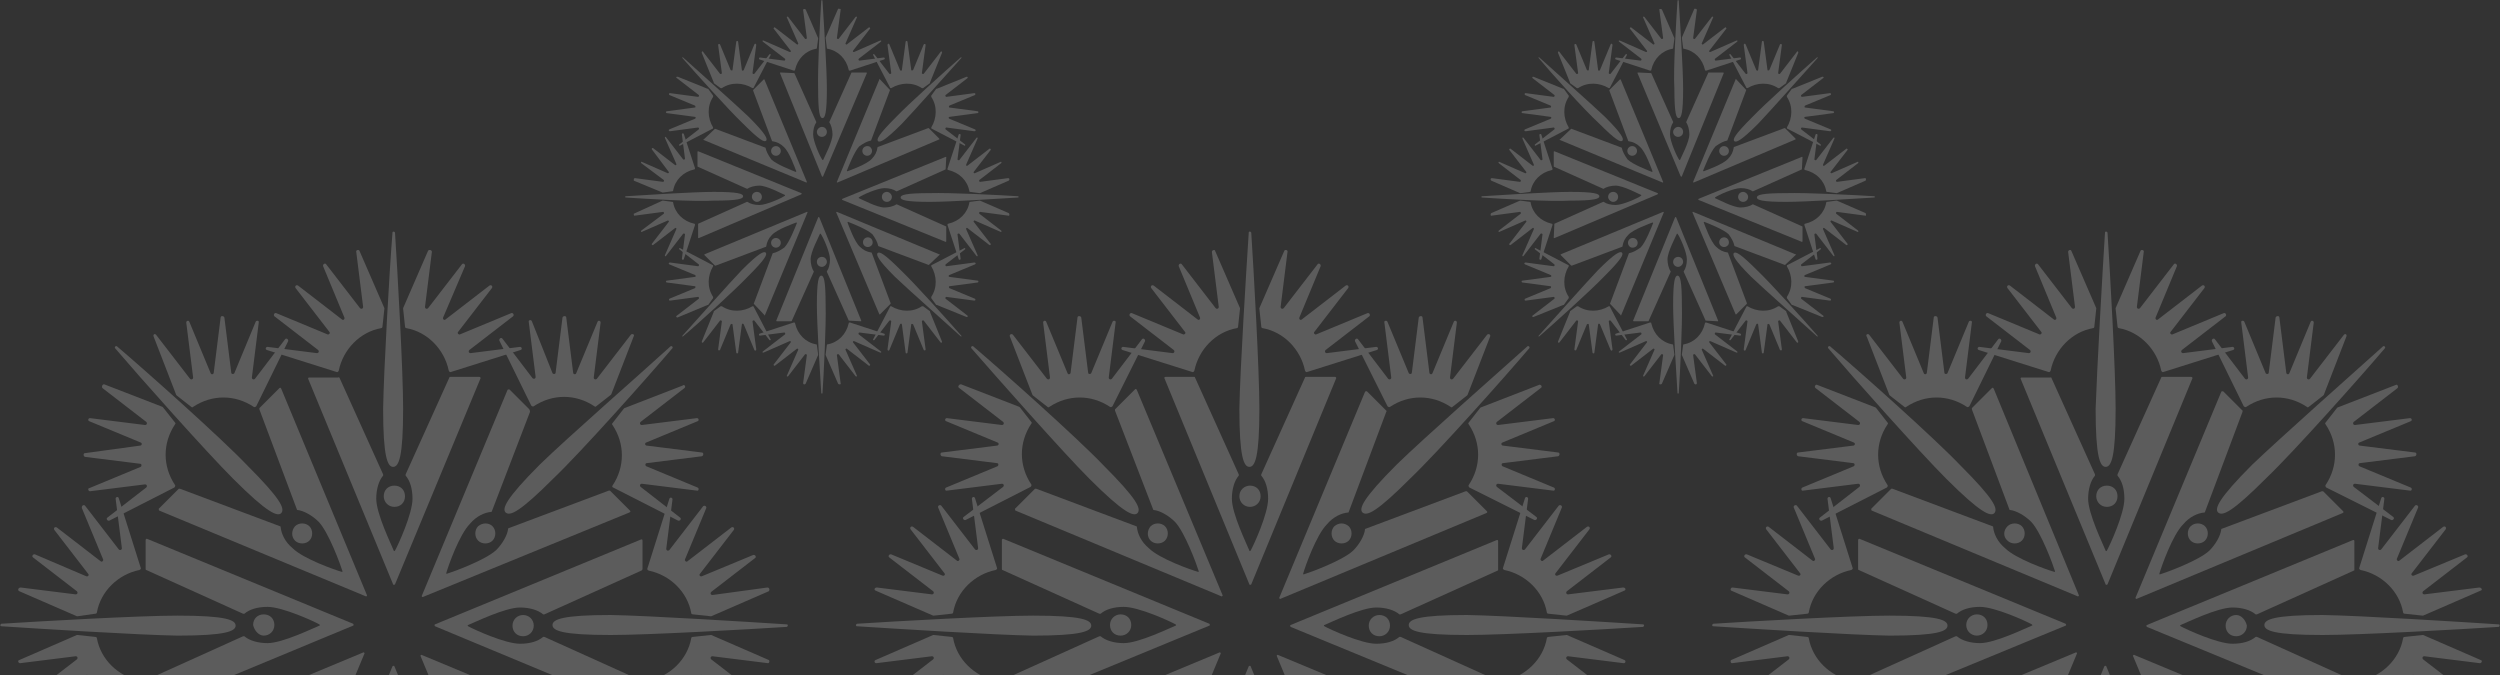 <?xml version="1.0" encoding="utf-8"?>
<!-- Generator: Adobe Illustrator 20.1.0, SVG Export Plug-In . SVG Version: 6.00 Build 0)  -->
<svg version="1.1" id="Layer_1" xmlns="http://www.w3.org/2000/svg" xmlns:xlink="http://www.w3.org/1999/xlink" x="0px" y="0px"
	 viewBox="0 0 400 108" style="enable-background:new 0 0 400 108;" xml:space="preserve">
<rect x="0" y="0" width="400" height="108" fill="#333333" stroke="none"/>
<style type="text/css">
	.st0{opacity:0.2;}
	.st1{fill:#FFFFFF;}
</style>
<g class="st0">
	<g>
		<g>
			<g>
				<path class="st1" d="M141.9,30.7c-0.4,0-0.8,0.3-0.8,0.8c0,0.4,0.3,0.8,0.8,0.8c0.4,0,0.8-0.3,0.8-0.8
					C142.7,31.1,142.3,30.7,141.9,30.7"/>
				<path class="st1" d="M162.9,31.4c0.1,0,0.1,0.2,0,0.2c-3.1,0.2-11,0.7-14.1,0.7c-3.9,0-4.7-0.3-4.7-0.7c0-0.4,0.7-0.7,4.7-0.7
					C151.9,30.8,159.9,31.2,162.9,31.4z"/>
				<path class="st1" d="M151.3,27.1l-7.8,3.5h-0.1c-0.4-0.3-1.1-0.5-1.9-0.5c-1.1,0-3.6,1.1-4.1,1.5v0.1c0.5,0.2,2.9,1.5,4.1,1.5
					c0.7,0,1.5-0.2,1.9-0.5h0.1l7.8,3.5c0,0,0.1,0,0.1,0.1v2.3c0,0.1-0.1,0.1-0.1,0.1l-16.5-6.7c-0.1,0-0.1-0.1,0-0.2l16.5-6.7
					c0.1,0,0.1,0,0.1,0.1L151.3,27.1C151.4,27,151.3,27.1,151.3,27.1z"/>
				<g>
					<g>
						<path class="st1" d="M161.3,34.5l-4.5-0.6c-0.1,0-0.2,0.2-0.1,0.3l3.5,2.7c0.1,0.1,0,0.3-0.1,0.2l-4.1-1.8
							c-0.1-0.1-0.3,0.1-0.2,0.2l2.7,3.5c0.1,0.1-0.1,0.3-0.2,0.2l-3.5-2.7c-0.1-0.1-0.3,0-0.2,0.2l1.8,4.1c0.1,0.2-0.1,0.3-0.2,0.1
							l-2.7-3.5c-0.1-0.1-0.3,0-0.3,0.1l0.5,3.9c0,0.2-0.2,0.2-0.3,0.1l-1.8-5.5c0-0.1,0-0.2,0.1-0.2c1.8-0.4,3.1-1.7,3.4-3.4
							c0-0.1,0.1-0.1,0.1-0.1l1.5-0.2c0,0,0,0,0.1,0l4.6,2C161.6,34.3,161.5,34.6,161.3,34.5z"/>
					</g>
					<g>
						<path class="st1" d="M161.3,28.5l-4.5,0.6c-0.1,0-0.2-0.2-0.1-0.3l3.5-2.7c0.1-0.1,0-0.3-0.1-0.2l-4.1,1.8
							c-0.1,0.1-0.3-0.1-0.2-0.2l2.7-3.5c0.1-0.1-0.1-0.3-0.2-0.2l-3.5,2.7c-0.1,0.1-0.3,0-0.2-0.2l1.8-4.1c0.1-0.2-0.1-0.3-0.2-0.1
							l-2.7,3.5c-0.1,0.1-0.3,0-0.3-0.1l0.5-3.9c0-0.2-0.2-0.2-0.3-0.1l-1.8,5.5c0,0.1,0,0.2,0.1,0.2c1.8,0.4,3.1,1.7,3.4,3.4
							c0,0.1,0.1,0.1,0.1,0.1l1.5,0.2c0,0,0,0,0.1,0l4.6-2C161.6,28.7,161.5,28.5,161.3,28.5z"/>
					</g>
				</g>
			</g>
		</g>
		<g>
			<g>
				<path class="st1" d="M121.1,32.3c0.4,0,0.8-0.3,0.8-0.8c0-0.4-0.3-0.8-0.8-0.8c-0.4,0-0.8,0.3-0.8,0.8
					C120.3,31.9,120.7,32.3,121.1,32.3"/>
				<path class="st1" d="M100.1,31.6c-0.1,0-0.1-0.2,0-0.2c3.1-0.2,11-0.7,14.1-0.7c3.9,0,4.7,0.3,4.7,0.7s-0.7,0.7-4.7,0.7
					C111.1,32.3,103.2,31.8,100.1,31.6z"/>
				<path class="st1" d="M111.7,35.8l7.8-3.5h0.1c0.4,0.3,1.1,0.5,1.9,0.5c1.1,0,3.6-1.1,4.1-1.5v-0.1c-0.5-0.2-2.9-1.5-4.1-1.5
					c-0.7,0-1.5,0.2-1.9,0.5h-0.1l-7.8-3.5c0,0-0.1,0-0.1-0.1v-2.3c0-0.1,0.1-0.1,0.1-0.1l16.5,6.7c0.1,0,0.1,0.1,0,0.2l-16.4,7
					c-0.1,0-0.1,0-0.1-0.1V35.8C111.7,35.9,111.7,35.9,111.7,35.8z"/>
				<g>
					<g>
						<path class="st1" d="M101.6,28.5l4.5,0.6c0.1,0,0.2-0.2,0.1-0.3l-3.6-2.7c-0.1-0.1,0-0.3,0.1-0.2l4.1,1.8
							c0.1,0.1,0.3-0.1,0.2-0.2l-2.7-3.6c-0.1-0.1,0.1-0.3,0.2-0.2l3.5,2.7c0.1,0.1,0.3,0,0.2-0.2l-1.8-4.1
							c-0.1-0.2,0.1-0.3,0.2-0.1l2.7,3.5c0.1,0.1,0.3,0,0.3-0.1l-0.5-3.9c0-0.2,0.2-0.2,0.3-0.1l1.8,5.5c0,0.1,0,0.2-0.1,0.2
							c-1.8,0.4-3.1,1.7-3.4,3.4c0,0.1-0.1,0.1-0.1,0.1l-1.5,0.2c0,0,0,0-0.1,0l-4.6-1.9C101.4,28.7,101.4,28.5,101.6,28.5z"/>
					</g>
					<g>
						<path class="st1" d="M101.6,34.5l4.5-0.6c0.1,0,0.2,0.2,0.1,0.3l-3.6,2.7c-0.1,0.1,0,0.3,0.1,0.2l4.1-1.8
							c0.1-0.1,0.3,0.1,0.2,0.2l-2.7,3.5c-0.1,0.1,0.1,0.3,0.2,0.2l3.5-2.7c0.1-0.1,0.3,0,0.2,0.2l-1.8,4.1
							c-0.1,0.2,0.1,0.3,0.2,0.1l2.7-3.5c0.1-0.1,0.3,0,0.3,0.1l-0.5,3.9c0,0.2,0.2,0.2,0.3,0.1l1.8-5.5c0-0.1,0-0.2-0.1-0.2
							c-1.8-0.4-3.1-1.7-3.4-3.4c0-0.1-0.1-0.1-0.1-0.1l-1.5-0.2c0,0,0,0-0.1,0l-4.6,2.1C101.4,34.3,101.4,34.6,101.6,34.5z"/>
					</g>
				</g>
			</g>
		</g>
		<g>
			<g>
				<path class="st1" d="M132.3,41.9c0-0.4-0.3-0.8-0.8-0.8c-0.4,0-0.8,0.3-0.8,0.8c0,0.4,0.3,0.8,0.8,0.8
					C131.9,42.7,132.3,42.3,132.3,41.9"/>
				<path class="st1" d="M131.6,62.9c0,0.1-0.2,0.1-0.2,0c-0.2-3.1-0.7-11-0.7-14.1c0-3.9,0.3-4.7,0.7-4.7s0.7,0.7,0.7,4.7
					C132.2,51.9,131.8,59.9,131.6,62.9z"/>
				<path class="st1" d="M135.8,51.3l-3.5-7.8v-0.1c0.3-0.4,0.5-1.1,0.5-1.9c0-1.1-1.1-3.6-1.5-4.1h-0.1c-0.2,0.5-1.5,2.9-1.5,4.1
					c0,0.7,0.2,1.5,0.5,1.9v0.1l-3.5,7.8c0,0,0,0.1-0.1,0.1h-2.3c-0.1,0-0.1-0.1-0.1-0.1l6.7-16.5c0-0.1,0.1-0.1,0.2,0l6.7,16.5
					c0,0.1,0,0.1-0.1,0.1L135.8,51.3C135.9,51.4,135.9,51.4,135.8,51.3z"/>
				<g>
					<g>
						<path class="st1" d="M128.5,61.3l0.6-4.5c0-0.1-0.2-0.2-0.3-0.1l-2.7,3.5c-0.1,0.1-0.3,0-0.2-0.1l1.8-4.1
							c0.1-0.1-0.1-0.3-0.2-0.2l-3.5,2.7c-0.1,0.1-0.3-0.1-0.2-0.2l2.7-3.5c0.1-0.1,0-0.3-0.2-0.2l-4.1,1.8
							c-0.2,0.1-0.3-0.1-0.1-0.2l3.5-2.7c0.1-0.1,0-0.3-0.1-0.3l-3.9,0.5c-0.2,0-0.2-0.2-0.1-0.3l5.5-1.8c0.1,0,0.2,0,0.2,0.1
							c0.4,1.8,1.7,3.1,3.4,3.4c0.1,0,0.1,0.1,0.1,0.1l0.2,1.5c0,0,0,0,0,0.1l-2,4.6C128.7,61.6,128.5,61.5,128.5,61.3z"/>
					</g>
					<g>
						<path class="st1" d="M134.5,61.3l-0.6-4.5c0-0.1,0.2-0.2,0.3-0.1l2.7,3.5c0.1,0.1,0.3,0,0.2-0.1l-1.8-4.1
							c-0.1-0.1,0.1-0.3,0.2-0.2l3.5,2.7c0.1,0.1,0.3-0.1,0.2-0.2l-2.7-3.5c-0.1-0.1,0-0.3,0.2-0.2l4.1,1.8c0.2,0.1,0.3-0.1,0.1-0.2
							l-3.5-2.7c-0.1-0.1,0-0.3,0.1-0.3l3.9,0.5c0.2,0,0.2-0.2,0.1-0.3l-5.5-1.8c-0.1,0-0.2,0-0.2,0.1c-0.4,1.8-1.7,3.1-3.4,3.4
							c-0.1,0-0.1,0.1-0.1,0.1l-0.2,1.5c0,0,0,0,0,0.1l2,4.6C134.3,61.6,134.6,61.5,134.5,61.3z"/>
					</g>
				</g>
			</g>
		</g>
		<g>
			<g>
				<path class="st1" d="M130.7,21.1c0,0.4,0.3,0.8,0.8,0.8c0.4,0,0.8-0.3,0.8-0.8c0-0.4-0.3-0.8-0.8-0.8
					C131.1,20.3,130.7,20.7,130.7,21.1"/>
				<path class="st1" d="M131.4,0.1c0-0.1,0.2-0.1,0.2,0c0.2,3.1,0.7,11,0.7,14.1c0,3.9-0.3,4.7-0.7,4.7c-0.4,0-0.7-0.7-0.7-4.7
					C130.8,11.1,131.2,3.2,131.4,0.1z"/>
				<path class="st1" d="M127.1,11.7l3.5,7.8v0.1c-0.3,0.4-0.5,1.1-0.5,1.9c0,1.1,1.1,3.6,1.5,4.1h0.1c0.2-0.5,1.5-2.9,1.5-4.1
					c0-0.7-0.2-1.5-0.5-1.9v-0.1l3.5-7.8c0,0,0-0.1,0.1-0.1h2.3c0.1,0,0.1,0.1,0.1,0.1l-7,16.5c0,0.1-0.1,0.1-0.2,0l-6.7-16.5
					c0-0.1,0-0.1,0.1-0.1L127.1,11.7C127,11.7,127.1,11.7,127.1,11.7z"/>
				<g>
					<g>
						<path class="st1" d="M134.5,1.6l-0.6,4.5c0,0.1,0.2,0.2,0.3,0.1l2.7-3.5c0.1-0.1,0.3,0,0.2,0.1l-1.8,4.1
							c-0.1,0.1,0.1,0.3,0.2,0.2l3.5-2.7c0.1-0.1,0.3,0.1,0.2,0.2l-2.7,3.5c-0.1,0.1,0,0.3,0.2,0.2l4.1-1.8c0.2-0.1,0.3,0.1,0.1,0.2
							l-3.5,2.7c-0.1,0.1,0,0.3,0.1,0.3l3.9-0.5c0.2,0,0.2,0.2,0.1,0.3l-5.5,1.8c-0.1,0-0.2,0-0.2-0.1c-0.4-1.8-1.7-3.1-3.4-3.4
							c-0.1,0-0.1-0.1-0.1-0.1l-0.2-1.6c0,0,0,0,0-0.1l2-4.6C134.3,1.4,134.6,1.4,134.5,1.6z"/>
					</g>
					<g>
						<path class="st1" d="M128.5,1.6l0.6,4.5c0,0.1-0.2,0.2-0.3,0.1l-2.7-3.5c-0.1-0.1-0.3,0-0.2,0.1l1.8,4.1
							c0.1,0.1-0.1,0.3-0.2,0.2l-3.5-2.7c-0.1-0.1-0.3,0.1-0.2,0.2l2.7,3.5c0.1,0.1,0,0.3-0.2,0.2l-4.1-1.8
							c-0.2-0.1-0.3,0.1-0.1,0.2l3.5,2.7c0.1,0.1,0,0.3-0.1,0.3l-3.9-0.5c-0.2,0-0.2,0.2-0.1,0.3l5.5,1.8c0.1,0,0.2,0,0.2-0.1
							c0.4-1.8,1.7-3.1,3.4-3.4c0.1,0,0.1-0.1,0.1-0.1l0.2-1.5c0,0,0,0,0-0.1l-2-4.6C128.7,1.4,128.5,1.4,128.5,1.6z"/>
					</g>
				</g>
			</g>
		</g>
		<g>
			<g>
				<path class="st1" d="M124.7,39.4c0.3-0.3,0.3-0.8,0-1.1c-0.3-0.3-0.8-0.3-1.1,0c-0.3,0.3-0.3,0.8,0,1.1
					C123.9,39.7,124.4,39.7,124.7,39.4"/>
				<path class="st1" d="M109.3,53.8c-0.1,0.1-0.2,0-0.1-0.1c2.1-2.3,7.4-8.3,9.5-10.5c2.8-2.8,3.5-3,3.8-2.8c0.3,0.3,0,1-2.8,3.8
					C117.6,46.4,111.7,51.8,109.3,53.8z"/>
				<path class="st1" d="M120.6,48.6l3-8c0,0,0-0.1,0.1-0.1c0.5-0.1,1.1-0.4,1.8-0.9c0.8-0.8,1.8-3.4,2-3.9c0,0,0-0.1-0.1-0.1
					c-0.5,0.2-3.1,1.1-3.9,2c-0.5,0.5-0.8,1.1-0.9,1.8c0,0,0,0.1-0.1,0.1l-8,3h-0.1l-1.7-1.7v-0.1l16.4-6.8c0.1,0,0.1,0,0.1,0.1
					l-6.8,16.4c0,0.1-0.1,0.1-0.1,0L120.6,48.6C120.6,48.7,120.6,48.6,120.6,48.6z"/>
				<g>
					<g>
						<path class="st1" d="M108.3,50.5l3.5-2.7c0.1-0.1,0-0.3-0.1-0.3l-4.5,0.6c-0.2,0-0.2-0.2-0.1-0.3l4.1-1.7
							c0.1-0.1,0.1-0.3,0-0.3l-4.5-0.6c-0.2,0-0.2-0.3,0-0.3l4.5-0.6c0.1,0,0.2-0.2,0-0.3l-4.1-1.7c-0.2-0.1-0.1-0.3,0.1-0.3
							l4.5,0.6c0.1,0,0.2-0.2,0.1-0.3l-3.1-2.4c-0.1-0.1,0-0.3,0.1-0.2l5.2,2.7c0.1,0,0.1,0.1,0.1,0.2c-0.9,1.5-1,3.4,0,4.9
							c0,0.1,0,0.1,0,0.2l-0.8,1.1c0,0,0,0-0.1,0l-4.8,2C108.2,50.8,108.1,50.6,108.3,50.5z"/>
					</g>
					<g>
						<path class="st1" d="M112.5,54.8l2.7-3.5c0.1-0.1,0.3,0,0.3,0.1l-0.6,4.5c0,0.2,0.2,0.2,0.3,0.1l1.7-4.1
							c0.1-0.1,0.3-0.1,0.3,0l0.6,4.5c0,0.2,0.3,0.2,0.3,0l0.6-4.5c0-0.1,0.2-0.2,0.3,0l1.7,4.1c0.1,0.2,0.3,0.1,0.3-0.1l-0.6-4.5
							c0-0.1,0.2-0.2,0.3-0.1l2.4,3.1c0.1,0.1,0.3,0,0.2-0.1l-2.7-5.2c0-0.1-0.1-0.1-0.2-0.1c-1.5,0.9-3.4,1-4.9,0
							c-0.1,0-0.1,0-0.2,0l-1.1,0.8c0,0,0,0,0,0.1l-1.9,4.7C112.2,54.8,112.4,54.9,112.5,54.8z"/>
					</g>
				</g>
			</g>
		</g>
		<g>
			<g>
				<path class="st1" d="M138.2,23.6c-0.3,0.3-0.3,0.8,0,1.1c0.3,0.3,0.8,0.3,1.1,0s0.3-0.8,0-1.1C139.1,23.3,138.5,23.3,138.2,23.6
					"/>
				<path class="st1" d="M153.7,9.2c0.1-0.1,0.2,0,0.1,0.1c-2.1,2.3-7.4,8.3-9.5,10.5c-2.8,2.8-3.5,3-3.8,2.8c-0.3-0.3,0-1,2.8-3.8
					C145.4,16.6,151.3,11.3,153.7,9.2z"/>
				<path class="st1" d="M142.4,14.4l-3,8c0,0,0,0.1-0.1,0.1c-0.5,0.1-1.1,0.4-1.8,0.9c-0.8,0.8-1.8,3.4-2,3.9c0,0,0,0.1,0.1,0.1
					c0.5-0.2,3.1-1.1,3.9-2c0.5-0.5,0.8-1.1,0.9-1.8c0,0,0-0.1,0.1-0.1l8-3h0.1l1.7,1.7v0.1L134,29.2c-0.1,0-0.1,0-0.1-0.1l6.8-16.4
					c0-0.1,0.1-0.1,0.1,0L142.4,14.4C142.4,14.3,142.4,14.4,142.4,14.4z"/>
				<g>
					<g>
						<path class="st1" d="M154.8,12.5l-3.5,2.7c-0.1,0.1,0,0.3,0.1,0.3l4.5-0.6c0.2,0,0.2,0.2,0.1,0.3l-4.1,1.7
							c-0.1,0.1-0.1,0.3,0,0.3l4.5,0.6c0.2,0,0.2,0.3,0,0.3l-4.5,0.6c-0.1,0-0.2,0.2,0,0.3l4.1,1.7c0.2,0.1,0.1,0.3-0.1,0.3
							l-4.5-0.6c-0.1,0-0.2,0.2-0.1,0.3l3.1,2.4c0.1,0.1,0,0.3-0.1,0.2l-5.2-2.7c-0.1,0-0.1-0.1-0.1-0.2c0.9-1.5,1-3.4,0-4.9
							c0-0.1,0-0.1,0-0.2l0.8-1.1c0,0,0,0,0.1,0l4.7-1.9C154.8,12.2,154.9,12.4,154.8,12.5z"/>
					</g>
					<g>
						<path class="st1" d="M150.5,8.3l-2.7,3.5c-0.1,0.1-0.3,0-0.3-0.1l0.6-4.5c0-0.2-0.2-0.2-0.3-0.1l-1.7,4.1
							c-0.1,0.1-0.3,0.1-0.3,0l-0.6-4.5c0-0.2-0.3-0.2-0.3,0l-0.6,4.5c0,0.1-0.2,0.2-0.3,0l-1.7-4.1C142.2,6.9,142,7,142,7.2
							l0.6,4.5c0,0.1-0.2,0.2-0.3,0.1l-2.4-3.1c-0.1-0.1-0.3,0-0.2,0.1l2.7,5.2c0,0.1,0.1,0.1,0.2,0.1c1.5-0.9,3.4-1,4.9,0
							c0.1,0,0.1,0,0.2,0l1.1-0.8c0,0,0,0,0-0.1l1.9-4.7C150.8,8.3,150.6,8.1,150.5,8.3z"/>
					</g>
				</g>
			</g>
		</g>
		<g>
			<g>
				<path class="st1" d="M123.6,24.7c0.3,0.3,0.8,0.3,1.1,0c0.3-0.3,0.3-0.8,0-1.1c-0.3-0.3-0.8-0.3-1.1,0
					C123.3,23.9,123.3,24.4,123.6,24.7"/>
				<path class="st1" d="M109.2,9.3c-0.1-0.1,0-0.2,0.1-0.1c2.3,2.1,8.3,7.4,10.5,9.5c2.8,2.8,3,3.5,2.8,3.8c-0.3,0.3-1,0-3.8-2.8
					C116.6,17.6,111.3,11.7,109.2,9.3z"/>
				<path class="st1" d="M114.4,20.6l8,3c0,0,0.1,0,0.1,0.1c0.1,0.5,0.4,1.1,0.9,1.8c0.8,0.8,3.4,1.8,3.9,2c0,0,0.1,0,0.1-0.1
					c-0.2-0.5-1.1-3.1-2-3.9c-0.5-0.5-1.1-0.8-1.8-0.9c0,0-0.1,0-0.1-0.1l-3-8v-0.1l1.7-1.7h0.1l6.8,16.4c0,0.1,0,0.1-0.1,0.1
					l-16.4-6.8c-0.1,0-0.1-0.1,0-0.1L114.4,20.6C114.3,20.6,114.4,20.6,114.4,20.6z"/>
				<g>
					<g>
						<path class="st1" d="M112.5,8.3l2.7,3.5c0.1,0.1,0.3,0,0.3-0.1l-0.6-4.5c0-0.2,0.2-0.2,0.3-0.1l1.7,4.1c0.1,0.1,0.3,0.1,0.3,0
							l0.6-4.5c0-0.2,0.3-0.2,0.3,0l0.6,4.5c0,0.1,0.2,0.2,0.3,0l1.7-4.1c0.1-0.2,0.3-0.1,0.3,0.1l-0.6,4.5c0,0.1,0.2,0.2,0.3,0.1
							l2.4-3.1c0.1-0.1,0.3,0,0.2,0.1l-2.7,5.2c0,0.1-0.1,0.1-0.2,0.1c-1.5-0.9-3.4-1-4.9,0c-0.1,0-0.1,0-0.2,0l-1.1-0.8
							c0,0,0,0,0-0.1l-1.9-4.7C112.2,8.3,112.4,8.1,112.5,8.3z"/>
					</g>
					<g>
						<path class="st1" d="M108.3,12.5l3.5,2.7c0.1,0.1,0,0.3-0.1,0.3l-4.5-0.6c-0.2,0-0.2,0.2-0.1,0.3l4.1,1.7
							c0.1,0.1,0.1,0.3,0,0.3l-4.5,0.6c-0.2,0-0.2,0.3,0,0.3l4.5,0.6c0.1,0,0.2,0.2,0,0.3l-4.1,1.7c-0.2,0.1-0.1,0.3,0.1,0.3
							l4.5-0.6c0.1,0,0.2,0.2,0.1,0.3l-3.1,2.4c-0.1,0.1,0,0.3,0.1,0.2l5.2-2.7c0.1,0,0.1-0.1,0.1-0.2c-0.9-1.5-1-3.4,0-4.9
							c0-0.1,0-0.1,0-0.2l-0.8-1.1c0,0,0,0-0.1,0l-4.7-1.9C108.2,12.2,108.1,12.4,108.3,12.5z"/>
					</g>
				</g>
			</g>
		</g>
		<g>
			<g>
				<path class="st1" d="M139.4,38.2c-0.3-0.3-0.8-0.3-1.1,0c-0.3,0.3-0.3,0.8,0,1.1c0.3,0.3,0.8,0.3,1.1,0
					C139.7,39.1,139.7,38.5,139.4,38.2"/>
				<path class="st1" d="M153.8,53.7c0.1,0.1,0,0.2-0.1,0.1c-2.3-2.1-8.3-7.4-10.5-9.5c-2.8-2.8-3-3.5-2.8-3.8c0.3-0.3,1,0,3.8,2.8
					C146.4,45.4,151.7,51.3,153.8,53.7z"/>
				<path class="st1" d="M148.6,42.4l-8-3c0,0-0.1,0-0.1-0.1c-0.1-0.5-0.4-1.1-0.9-1.8c-0.8-0.8-3.4-1.8-3.9-2c0,0-0.1,0-0.1,0.1
					c0.2,0.5,1.1,3.1,2,3.9c0.5,0.5,1.1,0.8,1.8,0.9c0,0,0.1,0,0.1,0.1l3,8v0.1l-1.7,1.7h-0.1L133.8,34c0-0.1,0-0.1,0.1-0.1
					l16.4,6.8c0.1,0,0.1,0.1,0,0.1L148.6,42.4C148.7,42.4,148.6,42.4,148.6,42.4z"/>
				<g>
					<g>
						<path class="st1" d="M150.5,54.8l-2.7-3.5c-0.1-0.1-0.3,0-0.3,0.1l0.6,4.5c0,0.2-0.2,0.2-0.3,0.1l-1.7-4.1
							c-0.1-0.1-0.3-0.1-0.3,0l-0.6,4.5c0,0.2-0.3,0.2-0.3,0l-0.6-4.5c0-0.1-0.2-0.2-0.3,0l-1.7,4.1c-0.1,0.2-0.3,0.1-0.3-0.1
							l0.6-4.5c0-0.1-0.2-0.2-0.3-0.1l-2.4,3.1c-0.1,0.1-0.3,0-0.2-0.1l2.7-5.2c0-0.1,0.1-0.1,0.2-0.1c1.5,0.9,3.4,1,4.9,0
							c0.1,0,0.1,0,0.2,0l1.1,0.8c0,0,0,0,0,0.1l1.9,4.7C150.8,54.8,150.6,54.9,150.5,54.8z"/>
					</g>
					<g>
						<path class="st1" d="M154.8,50.5l-3.5-2.7c-0.1-0.1,0-0.3,0.1-0.3l4.5,0.6c0.2,0,0.2-0.2,0.1-0.3l-4.1-1.7
							c-0.1-0.1-0.1-0.3,0-0.3l4.5-0.6c0.2,0,0.2-0.3,0-0.3l-4.5-0.6c-0.1,0-0.2-0.2,0-0.3l4.1-1.7c0.2-0.1,0.1-0.3-0.1-0.3
							l-4.5,0.6c-0.1,0-0.2-0.2-0.1-0.3l3.1-2.4c0.1-0.1,0-0.3-0.1-0.2l-5.2,2.7c-0.1,0-0.1,0.1-0.1,0.2c0.9,1.5,1,3.4,0,4.9
							c0,0.1,0,0.1,0,0.2l0.8,1.1c0,0,0,0,0.1,0l4.7,1.9C154.8,50.8,154.9,50.6,154.8,50.5z"/>
					</g>
				</g>
			</g>
		</g>
	</g>
	<g>
		<g>
			<g>
				<path class="st1" d="M64.6,120.8c0-0.9-0.7-1.7-1.7-1.7c-0.9,0-1.7,0.7-1.7,1.7s0.7,1.7,1.7,1.7
					C63.9,122.4,64.6,121.7,64.6,120.8"/>
				<path class="st1" d="M63.2,162.9c0,0.2-0.3,0.2-0.4,0c-0.4-6.2-1.3-22.1-1.3-28.2c0-7.8,0.7-9.3,1.6-9.3s1.6,1.6,1.6,9.3
					C64.5,140.8,63.6,156.8,63.2,162.9z"/>
				<path class="st1" d="M71.8,139.7l-7-15.5c0-0.1,0-0.1,0-0.2c0.7-0.8,1.1-2.2,1.1-3.7c0-2.4-2.4-7.3-2.8-8.3c0-0.1-0.1-0.1-0.2,0
					c-0.5,0.9-2.8,5.9-2.8,8.3c0,1.6,0.4,2.9,1.1,3.7c0,0.1,0,0.1,0,0.2l-7,15.5c0,0.1-0.1,0.1-0.2,0.1h-4.6c-0.1,0-0.2-0.1-0.2-0.2
					l13.6-33c0.1-0.1,0.3-0.1,0.3,0l13.6,32.9c0,0.1,0,0.2-0.2,0.2h-4.6C71.9,139.8,71.8,139.7,71.8,139.7z"/>
				<g>
					<g>
						<path class="st1" d="M57,159.8l1.1-8.8c0-0.3-0.3-0.4-0.5-0.2l-5.4,7c-0.2,0.3-0.6,0-0.5-0.3l3.4-8.2c0.1-0.3-0.2-0.5-0.4-0.3
							l-7,5.4c-0.3,0.2-0.6-0.1-0.4-0.4l5.4-7c0.2-0.2-0.1-0.5-0.3-0.4l-8.2,3.4c-0.3,0.1-0.5-0.3-0.3-0.5l7-5.4
							c0.2-0.2,0.1-0.5-0.2-0.5l-7.9,1c-0.3,0-0.4-0.4-0.1-0.5l11.1-3.5c0.2-0.1,0.3,0,0.4,0.2c0.7,3.4,3.4,6.2,6.8,6.8
							c0.1,0,0.2,0.1,0.2,0.3l0.3,2.8v0.1l-4,9.2C57.4,160.3,56.9,160.1,57,159.8z"/>
					</g>
					<g>
						<path class="st1" d="M69.1,159.8l-1.1-8.8c0-0.3,0.3-0.4,0.5-0.2l5.4,7c0.2,0.3,0.6,0,0.5-0.3l-3.4-8.2
							c-0.1-0.3,0.2-0.5,0.4-0.3l7,5.4c0.3,0.2,0.6-0.1,0.4-0.4l-5.4-7c-0.2-0.2,0.1-0.5,0.3-0.4l8.2,3.4c0.3,0.1,0.5-0.3,0.3-0.5
							l-7-5.4c-0.2-0.2-0.1-0.5,0.2-0.5l7.9,1c0.3,0,0.4-0.4,0.1-0.5l-11.1-3.5c-0.2-0.1-0.3,0-0.4,0.2c-0.7,3.4-3.4,6.2-6.8,6.8
							c-0.1,0-0.2,0.1-0.2,0.3l-0.3,2.8v0.1l4,9.2C68.7,160.3,69.1,160.1,69.1,159.8z"/>
					</g>
				</g>
			</g>
		</g>
		<g>
			<g>
				<path class="st1" d="M61.4,79.4c0,0.9,0.7,1.7,1.7,1.7s1.7-0.7,1.7-1.7s-0.7-1.7-1.7-1.7S61.4,78.4,61.4,79.4"/>
				<path class="st1" d="M62.8,37.2c0-0.2,0.3-0.2,0.4,0c0.4,6.2,1.3,22.1,1.3,28.2c0,7.8-0.7,9.3-1.6,9.3s-1.6-1.6-1.6-9.3
					C61.4,59.3,62.3,43.4,62.8,37.2z"/>
				<path class="st1" d="M54.3,60.4l7,15.5c0,0.1,0,0.1,0,0.2c-0.7,0.8-1.1,2.2-1.1,3.7c0,2.4,2.4,7.3,2.8,8.3c0,0.1,0.1,0.1,0.2,0
					c0.5-0.9,2.8-5.9,2.8-8.3c0-1.6-0.4-2.9-1.1-3.7c0-0.1,0-0.1,0-0.2l7-15.5c0-0.1,0.1-0.1,0.2-0.1h4.6c0.1,0,0.2,0.1,0.2,0.2
					l-13.7,33c-0.1,0.1-0.3,0.1-0.3,0L49.3,60.6c0-0.1,0-0.2,0.2-0.2h4.6C54.2,60.3,54.2,60.4,54.3,60.4z"/>
				<g>
					<g>
						<path class="st1" d="M69.1,40.3l-1.1,8.8c0,0.3,0.3,0.4,0.5,0.2l5.4-7c0.2-0.3,0.6,0,0.5,0.3l-3.5,8.2
							c-0.1,0.3,0.2,0.5,0.4,0.3l7-5.4c0.3-0.2,0.6,0.1,0.4,0.4l-5.4,7c-0.2,0.2,0.1,0.5,0.3,0.4l8.2-3.4c0.3-0.1,0.5,0.3,0.3,0.5
							l-7,5.4c-0.2,0.2-0.1,0.5,0.2,0.5l7.9-1c0.3,0,0.4,0.4,0.1,0.5l-11.1,3.5c-0.2,0.1-0.3,0-0.4-0.2c-0.7-3.4-3.4-6.2-6.8-6.8
							c-0.1,0-0.2-0.1-0.2-0.3l-0.3-2.8v-0.1l4-9.2C68.7,39.9,69.1,40,69.1,40.3z"/>
					</g>
					<g>
						<path class="st1" d="M57,40.3l1.1,8.8c0,0.3-0.3,0.4-0.5,0.2l-5.4-7c-0.2-0.3-0.6,0-0.5,0.3l3.4,8.2c0.1,0.3-0.2,0.5-0.4,0.3
							l-7-5.4c-0.3-0.2-0.6,0.1-0.4,0.4l5.4,7c0.2,0.2-0.1,0.5-0.3,0.4l-8.2-3.4c-0.3-0.1-0.5,0.3-0.3,0.5l7,5.4
							c0.2,0.2,0.1,0.5-0.2,0.5l-7.9-1c-0.3,0-0.4,0.4-0.1,0.5l11.1,3.5c0.2,0.1,0.3,0,0.4-0.2c0.7-3.4,3.4-6.2,6.8-6.8
							c0.1,0,0.2-0.1,0.2-0.3l0.3-2.8v-0.1l-4-9.2C57.4,39.9,56.9,40,57,40.3z"/>
					</g>
				</g>
			</g>
		</g>
		<g>
			<g>
				<path class="st1" d="M42.2,101.7c0.9,0,1.7-0.7,1.7-1.7s-0.7-1.7-1.7-1.7s-1.7,0.7-1.7,1.7C40.7,100.9,41.4,101.7,42.2,101.7"/>
				<path class="st1" d="M0.2,100.2c-0.2,0-0.2-0.3,0-0.4c6.2-0.4,22.1-1.3,28.2-1.3c7.8,0,9.3,0.7,9.3,1.6s-1.6,1.6-9.3,1.6
					C22.2,101.6,6.3,100.6,0.2,100.2z"/>
				<path class="st1" d="M23.4,108.8l15.5-7c0.1,0,0.1,0,0.2,0c0.8,0.7,2.2,1.1,3.7,1.1c2.4,0,7.3-2.4,8.3-2.8c0.1,0,0.1-0.1,0-0.2
					c-0.9-0.5-5.9-2.8-8.3-2.8c-1.6,0-2.9,0.4-3.7,1.1c-0.1,0-0.1,0-0.2,0l-15.5-7c-0.1,0-0.1-0.1-0.1-0.2v-4.6
					c0-0.1,0.1-0.2,0.2-0.2l33,13.6c0.1,0.1,0.1,0.3,0,0.3l-33,13.7c-0.1,0-0.2,0-0.2-0.2V109C23.3,108.9,23.3,108.8,23.4,108.8z"/>
				<g>
					<g>
						<path class="st1" d="M3.3,94l8.8,1.1c0.3,0,0.4-0.3,0.2-0.5l-7-5.4c-0.3-0.2,0-0.6,0.3-0.5l8.2,3.5c0.3,0.1,0.5-0.2,0.3-0.4
							l-5.4-7c-0.2-0.3,0.1-0.6,0.4-0.4l7,5.4c0.2,0.2,0.5-0.1,0.4-0.3l-3.4-8.2c-0.1-0.4,0.3-0.6,0.5-0.4l5.4,7
							c0.2,0.2,0.5,0.1,0.5-0.2l-1-7.9c0-0.3,0.4-0.4,0.5-0.1l3.5,11.1c0.1,0.2,0,0.3-0.2,0.4c-3.4,0.7-6.2,3.4-6.8,6.8
							c0,0.1-0.1,0.2-0.3,0.2l-2.8,0.4h-0.1l-9.2-4C2.7,94.4,3,94,3.3,94z"/>
					</g>
					<g>
						<path class="st1" d="M3.3,106.1l8.8-1.1c0.3,0,0.4,0.3,0.2,0.5l-7,5.4c-0.3,0.2,0,0.6,0.3,0.5l8.2-3.4
							c0.3-0.1,0.5,0.2,0.3,0.4l-5.4,7c-0.2,0.3,0.1,0.6,0.4,0.4l7-5.4c0.2-0.2,0.5,0.1,0.4,0.3l-3.4,8.2c-0.1,0.3,0.3,0.5,0.5,0.3
							l5.4-7c0.2-0.2,0.5-0.1,0.5,0.2l-1,7.9c0,0.3,0.4,0.4,0.5,0.1l3.5-11.1c0.1-0.2,0-0.3-0.2-0.4c-3.4-0.7-6.2-3.4-6.8-6.8
							c0-0.1-0.1-0.2-0.3-0.2l-2.8-0.3h-0.1l-9.2,4C2.7,105.7,3,106.2,3.3,106.1z"/>
					</g>
				</g>
			</g>
		</g>
		<g>
			<g>
				<path class="st1" d="M83.7,98.4c-0.9,0-1.7,0.7-1.7,1.7s0.7,1.7,1.7,1.7c0.9,0,1.7-0.7,1.7-1.7S84.6,98.4,83.7,98.4"/>
				<path class="st1" d="M125.9,99.9c0.2,0,0.2,0.3,0,0.4c-6.2,0.4-22.1,1.3-28.2,1.3c-7.8,0-9.3-0.7-9.3-1.6s1.6-1.6,9.3-1.6
					C103.8,98.5,119.7,99.5,125.9,99.9z"/>
				<path class="st1" d="M102.6,91.3l-15.5,7c-0.1,0-0.1,0-0.2,0c-0.8-0.7-2.2-1.1-3.7-1.1c-2.4,0-7.3,2.4-8.3,2.8
					c-0.1,0-0.1,0.1,0,0.2c0.9,0.5,5.9,2.8,8.3,2.8c1.6,0,2.9-0.4,3.7-1.1c0.1,0,0.1,0,0.2,0l15.5,7c0.1,0,0.1,0.1,0.1,0.2v4.6
					c0,0.1-0.1,0.2-0.2,0.2l-32.9-13.7c-0.1-0.1-0.1-0.3,0-0.3l33-13.6c0.1,0,0.2,0,0.2,0.2v4.6C102.7,91.2,102.7,91.3,102.6,91.3z"
					/>
				<g>
					<g>
						<path class="st1" d="M122.8,106.1L114,105c-0.3,0-0.4,0.3-0.2,0.5l7,5.4c0.3,0.2,0,0.6-0.3,0.5l-8.2-3.4
							c-0.3-0.1-0.5,0.2-0.3,0.4l5.4,7c0.2,0.3-0.1,0.6-0.4,0.4l-7-5.4c-0.2-0.2-0.5,0.1-0.4,0.3l3.4,8.2c0.1,0.3-0.3,0.5-0.5,0.3
							l-5.4-7c-0.2-0.2-0.5-0.1-0.5,0.2l1,7.9c0,0.3-0.4,0.4-0.5,0.1l-3.5-11.1c-0.1-0.2,0-0.3,0.2-0.4c3.4-0.7,6.2-3.4,6.8-6.8
							c0-0.1,0.1-0.2,0.3-0.2l2.8-0.3h0.1l9.2,4C123.2,105.7,123.1,106.2,122.8,106.1z"/>
					</g>
					<g>
						<path class="st1" d="M122.8,94l-8.8,1.2c-0.3,0-0.4-0.3-0.2-0.5l7-5.4c0.3-0.2,0-0.6-0.3-0.5l-8.2,3.4
							c-0.3,0.1-0.5-0.2-0.3-0.4l5.4-7c0.2-0.3-0.1-0.6-0.4-0.4l-7,5.4c-0.2,0.2-0.5-0.1-0.4-0.3l3.4-8.2c0.1-0.3-0.3-0.5-0.5-0.3
							l-5.4,7c-0.2,0.2-0.5,0.1-0.5-0.2l1-7.9c0-0.3-0.4-0.4-0.5-0.1l-3.5,11.1c-0.1,0.2,0,0.3,0.2,0.4c3.4,0.7,6.2,3.4,6.8,6.8
							c0,0.1,0.1,0.2,0.3,0.2l2.8,0.3h0.1l9.2-4C123.2,94.4,123.1,94,122.8,94z"/>
					</g>
				</g>
			</g>
		</g>
		<g>
			<g>
				<path class="st1" d="M47.2,86.5c0.6,0.6,1.7,0.6,2.3,0c0.6-0.6,0.6-1.7,0-2.3c-0.6-0.6-1.7-0.6-2.3,0
					C46.6,84.9,46.6,85.9,47.2,86.5"/>
				<path class="st1" d="M18.4,55.7c-0.1-0.2,0.1-0.4,0.3-0.3c4.7,4,16.6,14.6,20.8,19c5.5,5.5,6.1,7,5.5,7.7
					c-0.6,0.6-2.2,0-7.7-5.5C33,72.3,22.4,60.4,18.4,55.7z"/>
				<path class="st1" d="M28.8,78.2l16,6c0.1,0,0.1,0.1,0.1,0.1c0.1,1.1,0.7,2.4,1.9,3.4c1.7,1.7,6.8,3.5,7.9,3.8
					c0.1,0,0.1,0,0.1-0.1c-0.3-1-2.2-6.2-3.8-7.9c-1-1-2.4-1.8-3.4-1.9c-0.1,0-0.1-0.1-0.1-0.1l-6-16c0-0.1,0-0.1,0-0.2l3.2-3.2
					c0.1-0.1,0.2-0.1,0.3,0.1l13.7,33c0.1,0.1-0.1,0.3-0.2,0.2l-33-13.7c-0.1,0-0.1-0.2-0.1-0.3l3.2-3.2
					C28.7,78.2,28.8,78.2,28.8,78.2z"/>
				<g>
					<g>
						<path class="st1" d="M25,53.6l5.4,7c0.2,0.2,0.5,0.1,0.5-0.2l-1.1-8.8c0-0.3,0.4-0.4,0.5-0.1l3.4,8.2c0.1,0.3,0.5,0.2,0.5-0.1
							l1.1-8.8c0-0.3,0.5-0.3,0.6,0l1.1,8.8c0,0.3,0.4,0.3,0.5,0.1l3.4-8.2c0.1-0.3,0.6-0.2,0.5,0.1l-1.1,8.8c0,0.3,0.3,0.4,0.5,0.2
							l4.8-6.3c0.2-0.3,0.6,0,0.5,0.3L41,65c-0.1,0.1-0.3,0.2-0.4,0.1c-3-2-6.7-2-9.7,0c-0.1,0.1-0.2,0.1-0.3,0l-2.3-1.8l-0.1-0.1
							l-3.6-9.3C24.4,53.5,24.8,53.3,25,53.6z"/>
					</g>
					<g>
						<path class="st1" d="M16.4,62.1l7,5.4c0.2,0.2,0.1,0.5-0.2,0.5l-8.8-1.1c-0.3,0-0.4,0.4-0.1,0.5l8.2,3.4
							c0.3,0.1,0.2,0.5-0.1,0.5l-8.8,1.2c-0.3,0-0.3,0.5,0,0.6l8.8,1.1c0.3,0,0.3,0.4,0.1,0.5l-8.2,3.4c-0.3,0-0.2,0.5,0.1,0.5
							l8.8-1.1c0.3,0,0.4,0.3,0.2,0.5l-6.2,4.8c-0.3,0.2,0,0.6,0.3,0.5l10.4-5.3c0.1-0.1,0.2-0.3,0.1-0.4c-2-3-2-6.7,0-9.7
							c0.1-0.1,0.1-0.2,0-0.3l-1.9-2.4l-0.1-0.1l-9.3-3.6C16.4,61.4,16.2,61.9,16.4,62.1z"/>
					</g>
				</g>
			</g>
		</g>
		<g>
			<g>
				<path class="st1" d="M78.8,113.6c-0.6-0.6-1.7-0.6-2.3,0c-0.6,0.6-0.6,1.7,0,2.3c0.6,0.6,1.7,0.6,2.3,0
					C79.5,115.2,79.5,114.2,78.8,113.6"/>
				<path class="st1" d="M107.5,144.4c0.1,0.2-0.1,0.4-0.3,0.3c-4.7-4-16.6-14.6-20.8-19c-5.5-5.5-6.1-7-5.5-7.7
					c0.6-0.6,2.2,0,7.7,5.5C92.9,127.8,103.5,139.7,107.5,144.4z"/>
				<path class="st1" d="M97.2,121.9l-16-6c-0.1,0-0.1-0.1-0.1-0.1c-0.1-1.1-0.7-2.4-1.9-3.4c-1.7-1.7-6.8-3.5-7.9-3.8
					c-0.1,0-0.1,0-0.1,0.1c0.3,1,2.2,6.2,3.8,7.9c1,1,2.4,1.8,3.4,1.9c0.1,0,0.1,0.1,0.1,0.1l6,16c0,0.1,0,0.1,0,0.2l-3.2,3.2
					c-0.1,0.1-0.2,0.1-0.3-0.1l-13.7-32.9c-0.1-0.1,0.1-0.3,0.2-0.2l32.9,13.7c0.1,0,0.1,0.2,0.1,0.3l-3.2,3.2
					C97.4,121.9,97.3,121.9,97.2,121.9z"/>
				<g>
					<g>
						<path class="st1" d="M100.9,146.6l-5.4-7c-0.2-0.2-0.5-0.1-0.5,0.2l1.1,8.8c0,0.3-0.4,0.4-0.5,0.1l-3.4-8.2
							c-0.1-0.3-0.5-0.2-0.5,0.1l-1.1,8.8c0,0.3-0.5,0.3-0.6,0l-1.1-8.8c0-0.3-0.4-0.3-0.5-0.1l-3.4,8.2c-0.1,0.3-0.6,0.2-0.5-0.1
							l1.1-8.8c0-0.3-0.3-0.4-0.5-0.2l-4.8,6.3c-0.2,0.3-0.6,0-0.5-0.3l5.3-10.4c0.1-0.1,0.3-0.2,0.4-0.1c3,2,6.7,2,9.7,0
							c0.1-0.1,0.2-0.1,0.3,0l2.3,1.8l0.1,0.1l3.6,9.3C101.6,146.6,101.1,146.9,100.9,146.6z"/>
					</g>
					<g>
						<path class="st1" d="M109.5,138l-7-5.4c-0.2-0.2-0.1-0.5,0.2-0.5l8.8,1.1c0.3,0,0.4-0.4,0.1-0.5l-8.2-3.4
							c-0.3-0.1-0.2-0.5,0.1-0.5l8.8-1.1c0.3,0,0.3-0.5,0-0.6l-8.8-1.1c-0.3,0-0.3-0.4-0.1-0.5l8.2-3.4c0.3-0.1,0.2-0.6-0.1-0.5
							l-8.8,1.1c-0.3,0-0.4-0.3-0.2-0.5l6.3-4.8c0.3-0.2,0-0.6-0.3-0.5l-10.4,5.3c-0.1,0.1-0.2,0.3-0.1,0.4c2,3,2,6.7,0,9.7
							c-0.1,0.1-0.1,0.2,0,0.3l1.8,2.3l0.1,0.1l9.3,3.6C109.5,138.7,109.8,138.2,109.5,138z"/>
					</g>
				</g>
			</g>
		</g>
		<g>
			<g>
				<path class="st1" d="M76.5,84.2c-0.6,0.6-0.6,1.7,0,2.3c0.6,0.6,1.7,0.6,2.3,0c0.6-0.6,0.6-1.7,0-2.3
					C78.2,83.6,77.2,83.6,76.5,84.2"/>
				<path class="st1" d="M107.3,55.4c0.2-0.1,0.4,0.1,0.3,0.3c-4,4.7-14.6,16.6-19,20.8c-5.5,5.5-7,6.1-7.7,5.5
					c-0.6-0.6,0-2.2,5.5-7.7C90.7,70.1,102.7,59.6,107.3,55.4z"/>
				<path class="st1" d="M84.8,65.9l-6.1,15.9c0,0.1-0.1,0.1-0.1,0.1c-1.1,0.1-2.4,0.7-3.4,1.9c-1.7,1.7-3.5,6.8-3.8,7.9
					c0,0.1,0,0.1,0.1,0.1c1-0.3,6.2-2.2,7.9-3.8c1-1,1.8-2.4,1.9-3.4c0-0.1,0.1-0.1,0.1-0.1l16-6c0.1,0,0.1,0,0.2,0l3.2,3.2
					c0.1,0.1,0.1,0.2-0.1,0.3L67.7,95.5c-0.1,0.1-0.3-0.1-0.2-0.2l13.7-32.9c0-0.1,0.2-0.1,0.3-0.1l3.2,3.2
					C84.8,65.7,84.8,65.8,84.8,65.9z"/>
				<g>
					<g>
						<path class="st1" d="M109.5,62.1l-7,5.4c-0.2,0.2-0.1,0.5,0.2,0.5l8.8-1.1c0.3,0,0.4,0.4,0.1,0.5l-8.2,3.4
							c-0.3,0.1-0.2,0.5,0.1,0.5l8.8,1.1c0.3,0,0.3,0.5,0,0.6l-8.8,1.1c-0.3,0-0.3,0.4-0.1,0.5l8.2,3.4c0.3,0.1,0.2,0.6-0.1,0.5
							l-8.8-1.1c-0.3,0-0.4,0.3-0.2,0.5l6.3,4.9c0.3,0.2,0,0.6-0.3,0.5l-10.4-5.3C98,78,97.9,77.8,98,77.7c2-3,2-6.7,0-9.7
							c-0.1-0.1-0.1-0.2,0-0.3l1.8-2.3l0.1-0.1l9.3-3.6C109.5,61.4,109.8,61.9,109.5,62.1z"/>
					</g>
					<g>
						<path class="st1" d="M100.9,53.6l-5.4,7c-0.2,0.2-0.5,0.1-0.5-0.2l1.1-8.8c0-0.3-0.4-0.4-0.5-0.1l-3.4,8.2
							c-0.1,0.3-0.5,0.2-0.5-0.1l-1.1-8.8c0-0.3-0.5-0.3-0.6,0l-1.1,8.8c0,0.3-0.4,0.3-0.5,0.1l-3.3-8.3c-0.1-0.3-0.6-0.2-0.5,0.1
							l1.1,8.8c0,0.3-0.3,0.4-0.5,0.2l-4.8-6.3c-0.2-0.3-0.6,0-0.5,0.3L85,64.9c0.1,0.1,0.3,0.2,0.4,0.1c3-2,6.7-2,9.7,0
							c0.1,0.1,0.2,0.1,0.3,0l2.3-1.8l0.1-0.1l3.6-9.3C101.6,53.5,101.1,53.3,100.9,53.6z"/>
					</g>
				</g>
			</g>
		</g>
		<g>
			<g>
				<path class="st1" d="M49.5,115.9c0.6-0.6,0.6-1.7,0-2.3c-0.6-0.6-1.7-0.6-2.3,0c-0.6,0.6-0.6,1.7,0,2.3
					C47.8,116.5,48.9,116.5,49.5,115.9"/>
				<path class="st1" d="M18.7,144.7c-0.2,0.1-0.4-0.1-0.3-0.3c4-4.7,14.6-16.6,19-20.8c5.5-5.5,7-6.1,7.7-5.5
					c0.6,0.6,0,2.2-5.5,7.7C35.2,130,23.4,140.5,18.7,144.7z"/>
				<path class="st1" d="M41.2,134.3l6-16c0-0.1,0.1-0.1,0.1-0.1c1.1-0.1,2.4-0.7,3.4-1.9c1.7-1.7,3.5-6.8,3.8-7.9
					c0-0.1,0-0.1-0.1-0.1c-1,0.3-6.2,2.2-7.9,3.8c-1,1-1.8,2.4-1.9,3.4c0,0.1-0.1,0.1-0.1,0.1l-16,6c-0.1,0-0.1,0-0.2,0l-3.2-3.2
					c-0.1-0.1-0.1-0.2,0.1-0.3l32.9-13.7c0.1-0.1,0.3,0.1,0.2,0.2l-13.7,32.9c0,0.1-0.2,0.1-0.3,0.1l-3.2-3.2
					C41.2,134.4,41.2,134.3,41.2,134.3z"/>
				<g>
					<g>
						<path class="st1" d="M16.4,138l7-5.4c0.2-0.2,0.1-0.5-0.2-0.5l-8.8,1.1c-0.3,0-0.4-0.4-0.1-0.5l8.2-3.4
							c0.3-0.1,0.2-0.5-0.1-0.5l-8.8-1.1c-0.3,0-0.3-0.5,0-0.6l8.8-1.1c0.3,0,0.3-0.4,0.1-0.5l-8.2-3.4c-0.3-0.1-0.2-0.6,0.1-0.5
							l8.8,1.1c0.3,0,0.4-0.3,0.2-0.5l-6.3-4.8c-0.3-0.2,0-0.6,0.3-0.5l10.4,5.3c0.1,0.1,0.2,0.3,0.1,0.4c-2,3-2,6.7,0,9.7
							c0.1,0.1,0.1,0.2,0,0.3l-1.8,2.3l-0.1,0.1l-9.3,3.6C16.4,138.7,16.2,138.2,16.4,138z"/>
					</g>
					<g>
						<path class="st1" d="M25,146.6l5.4-7c0.2-0.2,0.5-0.1,0.5,0.2l-1.1,8.8c0,0.3,0.4,0.4,0.5,0.1l3.4-8.2
							c0.1-0.3,0.5-0.2,0.5,0.1l1.1,8.8c0,0.3,0.5,0.3,0.6,0l1.1-8.8c0-0.3,0.4-0.3,0.5-0.1l3.4,8.2c0.1,0.3,0.6,0.2,0.5-0.1
							l-1.1-8.8c0-0.3,0.3-0.4,0.5-0.2l4.8,6.3c0.2,0.3,0.6,0,0.5-0.3L41,135.2c-0.1-0.1-0.3-0.2-0.4-0.1c-3,2-6.7,2-9.7,0
							c-0.1-0.1-0.2-0.1-0.3,0l-2.3,1.8l-0.1,0.1l-3.6,9.3C24.4,146.6,24.8,146.9,25,146.6z"/>
					</g>
				</g>
			</g>
		</g>
	</g>
	<g>
		<g>
			<g>
				<path class="st1" d="M278.9,30.7c-0.4,0-0.8,0.3-0.8,0.8c0,0.4,0.3,0.8,0.8,0.8c0.4,0,0.8-0.3,0.8-0.8
					C279.7,31.1,279.3,30.7,278.9,30.7"/>
				<path class="st1" d="M299.9,31.4c0.1,0,0.1,0.2,0,0.2c-3.1,0.2-11,0.7-14.1,0.7c-3.9,0-4.7-0.3-4.7-0.7c0-0.4,0.7-0.7,4.7-0.7
					C288.9,30.8,296.8,31.2,299.9,31.4z"/>
				<path class="st1" d="M288.3,27.1l-7.8,3.5h-0.1c-0.4-0.3-1.1-0.5-1.9-0.5c-1.1,0-3.6,1.1-4.1,1.5v0.1c0.5,0.2,2.9,1.5,4.1,1.5
					c0.7,0,1.5-0.2,1.9-0.5h0.1l7.8,3.5c0,0,0.1,0,0.1,0.1v2.3c0,0.1-0.1,0.1-0.1,0.1l-16.5-6.7c-0.1,0-0.1-0.1,0-0.2l16.5-6.7
					c0.1,0,0.1,0,0.1,0.1L288.3,27.1C288.3,27,288.3,27.1,288.3,27.1z"/>
				<g>
					<g>
						<path class="st1" d="M298.4,34.5l-4.5-0.6c-0.1,0-0.2,0.2-0.1,0.3l3.5,2.7c0.1,0.1,0,0.3-0.1,0.2l-4.1-1.8
							c-0.1-0.1-0.3,0.1-0.2,0.2l2.7,3.5c0.1,0.1-0.1,0.3-0.2,0.2l-3.5-2.7c-0.1-0.1-0.3,0-0.2,0.2l1.8,4.1c0.1,0.2-0.1,0.3-0.2,0.1
							l-2.7-3.5c-0.1-0.1-0.3,0-0.3,0.1l0.5,3.9c0,0.2-0.2,0.2-0.3,0.1l-1.8-5.5c0-0.1,0-0.2,0.1-0.2c1.8-0.4,3.1-1.7,3.4-3.4
							c0-0.1,0.1-0.1,0.1-0.1l1.5-0.2c0,0,0,0,0.1,0l4.6,2C298.6,34.3,298.6,34.6,298.4,34.5z"/>
					</g>
					<g>
						<path class="st1" d="M298.4,28.5l-4.5,0.6c-0.1,0-0.2-0.2-0.1-0.3l3.5-2.7c0.1-0.1,0-0.3-0.1-0.2l-4.1,1.8
							c-0.1,0.1-0.3-0.1-0.2-0.2l2.7-3.5c0.1-0.1-0.1-0.3-0.2-0.2l-3.5,2.7c-0.1,0.1-0.3,0-0.2-0.2l1.8-4.1c0.1-0.2-0.1-0.3-0.2-0.1
							l-2.7,3.5c-0.1,0.1-0.3,0-0.3-0.1l0.5-3.9c0-0.2-0.2-0.2-0.3-0.1l-1.8,5.5c0,0.1,0,0.2,0.1,0.2c1.8,0.4,3.1,1.7,3.4,3.4
							c0,0.1,0.1,0.1,0.1,0.1l1.5,0.2c0,0,0,0,0.1,0l4.6-2C298.6,28.7,298.6,28.5,298.4,28.5z"/>
					</g>
				</g>
			</g>
		</g>
		<g>
			<g>
				<path class="st1" d="M258.1,32.3c0.4,0,0.8-0.3,0.8-0.8c0-0.4-0.3-0.8-0.8-0.8c-0.4,0-0.8,0.3-0.8,0.8
					C257.3,31.9,257.7,32.3,258.1,32.3"/>
				<path class="st1" d="M237.1,31.6c-0.1,0-0.1-0.2,0-0.2c3.1-0.2,11-0.7,14.1-0.7c3.9,0,4.7,0.3,4.7,0.7s-0.7,0.7-4.7,0.7
					C248.1,32.3,240.1,31.8,237.1,31.6z"/>
				<path class="st1" d="M248.7,35.8l7.8-3.5h0.1c0.4,0.3,1.1,0.5,1.9,0.5c1.1,0,3.6-1.1,4.1-1.5v-0.1c-0.5-0.2-2.9-1.5-4.1-1.5
					c-0.7,0-1.5,0.2-1.9,0.5h-0.1l-7.8-3.5c0,0-0.1,0-0.1-0.1v-2.3c0-0.1,0.1-0.1,0.1-0.1l16.5,6.7c0.1,0,0.1,0.1,0,0.2l-16.5,7
					c-0.1,0-0.1,0-0.1-0.1L248.7,35.8C248.6,35.9,248.6,35.9,248.7,35.8z"/>
				<g>
					<g>
						<path class="st1" d="M238.7,28.5l4.5,0.6c0.1,0,0.2-0.2,0.1-0.3l-3.5-2.7c-0.1-0.1,0-0.3,0.1-0.2l4.1,1.8
							c0.1,0.1,0.3-0.1,0.2-0.2l-2.7-3.5c-0.1-0.1,0.1-0.3,0.2-0.2l3.5,2.7c0.1,0.1,0.3,0,0.2-0.2l-1.8-4.1
							c-0.1-0.2,0.1-0.3,0.2-0.1l2.7,3.5c0.1,0.1,0.3,0,0.3-0.1l-0.5-3.9c0-0.2,0.2-0.2,0.3-0.1l1.8,5.5c0,0.1,0,0.2-0.1,0.2
							c-1.8,0.4-3.1,1.7-3.4,3.4c0,0.1-0.1,0.1-0.1,0.1l-1.5,0.2c0,0,0,0-0.1,0l-4.6-2C238.4,28.7,238.5,28.5,238.7,28.5z"/>
					</g>
					<g>
						<path class="st1" d="M238.7,34.5l4.5-0.6c0.1,0,0.2,0.2,0.1,0.3l-3.5,2.7c-0.1,0.1,0,0.3,0.1,0.2l4.1-1.8
							c0.1-0.1,0.3,0.1,0.2,0.2l-2.7,3.5c-0.1,0.1,0.1,0.3,0.2,0.2l3.5-2.7c0.1-0.1,0.3,0,0.2,0.2l-1.8,4.1
							c-0.1,0.2,0.1,0.3,0.2,0.1l2.7-3.5c0.1-0.1,0.3,0,0.3,0.1l-0.5,3.9c0,0.2,0.2,0.2,0.3,0.1l1.8-5.5c0-0.1,0-0.2-0.1-0.2
							c-1.8-0.4-3.1-1.7-3.4-3.4c0-0.1-0.1-0.1-0.1-0.1l-1.5-0.2c0,0,0,0-0.1,0l-4.6,2C238.4,34.3,238.5,34.6,238.7,34.5z"/>
					</g>
				</g>
			</g>
		</g>
		<g>
			<g>
				<path class="st1" d="M269.3,41.9c0-0.4-0.3-0.8-0.8-0.8c-0.4,0-0.8,0.3-0.8,0.8c0,0.4,0.3,0.8,0.8,0.8
					C268.9,42.7,269.3,42.3,269.3,41.9"/>
				<path class="st1" d="M268.6,62.9c0,0.1-0.2,0.1-0.2,0c-0.2-3.1-0.7-11-0.7-14.1c0-3.9,0.3-4.7,0.7-4.7s0.7,0.7,0.7,4.7
					C269.2,51.9,268.8,59.9,268.6,62.9z"/>
				<path class="st1" d="M272.9,51.3l-3.5-7.8v-0.1c0.3-0.4,0.5-1.1,0.5-1.9c0-1.1-1.1-3.6-1.5-4.1h-0.1c-0.2,0.5-1.5,2.9-1.5,4.1
					c0,0.7,0.2,1.5,0.5,1.9v0.1l-3.5,7.8c0,0,0,0.1-0.1,0.1h-2.3c-0.1,0-0.1-0.1-0.1-0.1l6.7-16.5c0-0.1,0.1-0.1,0.2,0l6.7,16.5
					c0,0.1,0,0.1-0.1,0.1L272.9,51.3C273,51.4,272.9,51.4,272.9,51.3z"/>
				<g>
					<g>
						<path class="st1" d="M265.5,61.3l0.6-4.5c0-0.1-0.2-0.2-0.3-0.1l-2.7,3.5c-0.1,0.1-0.3,0-0.2-0.1l1.8-4.1
							c0.1-0.1-0.1-0.3-0.2-0.2l-3.5,2.7c-0.1,0.1-0.3-0.1-0.2-0.2l2.7-3.5c0.1-0.1,0-0.3-0.2-0.2l-4.1,1.8
							c-0.2,0.1-0.3-0.1-0.1-0.2l3.5-2.7c0.1-0.1,0-0.3-0.1-0.3l-3.9,0.5c-0.2,0-0.2-0.2-0.1-0.3l5.5-1.8c0.1,0,0.2,0,0.2,0.1
							c0.4,1.8,1.7,3.1,3.4,3.4c0.1,0,0.1,0.1,0.1,0.1l0.2,1.5c0,0,0,0,0,0.1l-2,4.6C265.7,61.6,265.4,61.5,265.5,61.3z"/>
					</g>
					<g>
						<path class="st1" d="M271.5,61.3l-0.6-4.5c0-0.1,0.2-0.2,0.3-0.1l2.7,3.5c0.1,0.1,0.3,0,0.2-0.1l-1.8-4.1
							c-0.1-0.1,0.1-0.3,0.2-0.2l3.5,2.7c0.1,0.1,0.3-0.1,0.2-0.2l-2.7-3.5c-0.1-0.1,0-0.3,0.2-0.2l4.1,1.8c0.2,0.1,0.3-0.1,0.1-0.2
							l-3.5-2.7c-0.1-0.1,0-0.3,0.1-0.3l3.9,0.5c0.2,0,0.2-0.2,0.1-0.3l-5.5-1.8c-0.1,0-0.2,0-0.2,0.1c-0.4,1.8-1.7,3.1-3.4,3.4
							c-0.1,0-0.1,0.1-0.1,0.1l-0.2,1.5c0,0,0,0,0,0.1l2,4.6C271.3,61.6,271.5,61.5,271.5,61.3z"/>
					</g>
				</g>
			</g>
		</g>
		<g>
			<g>
				<path class="st1" d="M267.7,21.1c0,0.4,0.3,0.8,0.8,0.8c0.4,0,0.8-0.3,0.8-0.8c0-0.4-0.3-0.8-0.8-0.8
					C268.1,20.3,267.7,20.7,267.7,21.1"/>
				<path class="st1" d="M268.4,0.1c0-0.1,0.2-0.1,0.2,0c0.2,3.1,0.7,11,0.7,14.1c0,3.9-0.3,4.7-0.7,4.7s-0.7-0.7-0.7-4.7
					C267.7,11.1,268.2,3.2,268.4,0.1z"/>
				<path class="st1" d="M264.2,11.7l3.5,7.8v0.1c-0.3,0.4-0.5,1.1-0.5,1.9c0,1.1,1.1,3.6,1.5,4.1h0.1c0.2-0.5,1.5-2.9,1.5-4.1
					c0-0.7-0.2-1.5-0.5-1.9v-0.1l3.5-7.8c0,0,0-0.1,0.1-0.1h2.3c0.1,0,0.1,0.1,0.1,0.1l-6.7,16.5c0,0.1-0.1,0.1-0.2,0L262,11.7
					c0-0.1,0-0.1,0.1-0.1L264.2,11.7C264.1,11.7,264.1,11.7,264.2,11.7z"/>
				<g>
					<g>
						<path class="st1" d="M271.5,1.6l-0.6,4.5c0,0.1,0.2,0.2,0.3,0.1l2.7-3.5c0.1-0.1,0.3,0,0.2,0.1l-1.8,4.1
							c-0.1,0.1,0.1,0.3,0.2,0.2l3.5-2.7c0.1-0.1,0.3,0.1,0.2,0.2l-2.7,3.5c-0.1,0.1,0,0.3,0.2,0.2l4.1-1.8c0.2-0.1,0.3,0.1,0.1,0.2
							l-3.5,2.7c-0.1,0.1,0,0.3,0.1,0.3l3.9-0.5c0.2,0,0.2,0.2,0.1,0.3l-5.5,1.8c-0.1,0-0.2,0-0.2-0.1c-0.4-1.8-1.7-3.1-3.4-3.4
							c-0.1,0-0.1-0.1-0.1-0.1l-0.2-1.6c0,0,0,0,0-0.1l2-4.6C271.3,1.4,271.5,1.4,271.5,1.6z"/>
					</g>
					<g>
						<path class="st1" d="M265.5,1.6l0.6,4.5c0,0.1-0.2,0.2-0.3,0.1l-2.7-3.5c-0.1-0.1-0.3,0-0.2,0.1l1.8,4.1
							c0.1,0.1-0.1,0.3-0.2,0.2l-3.5-2.7c-0.1-0.1-0.3,0.1-0.2,0.2l2.7,3.5c0.1,0.1,0,0.3-0.2,0.2l-4.1-1.8
							c-0.2-0.1-0.3,0.1-0.1,0.2l3.5,2.7c0.1,0.1,0,0.3-0.1,0.3l-3.9-0.5c-0.2,0-0.2,0.2-0.1,0.3l5.5,1.8c0.1,0,0.2,0,0.2-0.1
							c0.4-1.8,1.7-3.1,3.4-3.4c0.1,0,0.1-0.1,0.1-0.1l0.2-1.5c0,0,0,0,0-0.1l-2-4.6C265.7,1.4,265.4,1.4,265.5,1.6z"/>
					</g>
				</g>
			</g>
		</g>
		<g>
			<g>
				<path class="st1" d="M261.8,39.4c0.3-0.3,0.3-0.8,0-1.1c-0.3-0.3-0.8-0.3-1.1,0c-0.3,0.3-0.3,0.8,0,1.1
					C260.9,39.7,261.5,39.7,261.8,39.4"/>
				<path class="st1" d="M246.3,53.8c-0.1,0.1-0.2,0-0.1-0.1c2.1-2.3,7.4-8.3,9.5-10.5c2.8-2.8,3.5-3,3.8-2.8c0.3,0.3,0,1-2.8,3.8
					C254.6,46.4,248.6,51.8,246.3,53.8z"/>
				<path class="st1" d="M257.6,48.6l3-8c0,0,0-0.1,0.1-0.1c0.5-0.1,1.1-0.4,1.8-0.9c0.8-0.8,1.8-3.4,2-3.9c0,0,0-0.1-0.1-0.1
					c-0.5,0.2-3.1,1.1-3.9,2c-0.5,0.5-0.8,1.1-0.9,1.8c0,0,0,0.1-0.1,0.1l-8,3h-0.1l-1.7-1.7v-0.1l16.4-6.8c0.1,0,0.1,0,0.1,0.1
					l-6.8,16.4c0,0.1-0.1,0.1-0.1,0L257.6,48.6C257.6,48.7,257.6,48.6,257.6,48.6z"/>
				<g>
					<g>
						<path class="st1" d="M245.2,50.5l3.5-2.7c0.1-0.1,0-0.3-0.1-0.3l-4.5,0.6c-0.2,0-0.2-0.2-0.1-0.3l4.1-1.7
							c0.1-0.1,0.1-0.3,0-0.3l-4.5-0.6c-0.2,0-0.2-0.3,0-0.3l4.5-0.6c0.1,0,0.2-0.2,0-0.3l-4.1-1.7c-0.2-0.1-0.1-0.3,0.1-0.3
							l4.5,0.6c0.1,0,0.2-0.2,0.1-0.3l-3.1-2.4c-0.1-0.1,0-0.3,0.1-0.2l5.2,2.7c0.1,0,0.1,0.1,0.1,0.2c-0.9,1.5-1,3.4,0,4.9
							c0,0.1,0,0.1,0,0.2l-0.8,1.1c0,0,0,0-0.1,0l-4.7,1.9C245.2,50.8,245.1,50.6,245.2,50.5z"/>
					</g>
					<g>
						<path class="st1" d="M249.5,54.8l2.7-3.5c0.1-0.1,0.3,0,0.3,0.1l-0.6,4.5c0,0.2,0.2,0.2,0.3,0.1l1.7-4.1
							c0.1-0.1,0.3-0.1,0.3,0l0.6,4.5c0,0.2,0.3,0.2,0.3,0l0.6-4.5c0-0.1,0.2-0.2,0.3,0l1.7,4.1c0.1,0.2,0.3,0.1,0.3-0.1l-0.6-4.5
							c0-0.1,0.2-0.2,0.3-0.1l2.4,3.1c0.1,0.1,0.3,0,0.2-0.1l-2.7-5.2c0-0.1-0.1-0.1-0.2-0.1c-1.5,0.9-3.4,1-4.9,0
							c-0.1,0-0.1,0-0.2,0l-1.1,0.8c0,0,0,0,0,0.1l-1.9,4.7C249.2,54.8,249.4,54.9,249.5,54.8z"/>
					</g>
				</g>
			</g>
		</g>
		<g>
			<g>
				<path class="st1" d="M275.3,23.6c-0.3,0.3-0.3,0.8,0,1.1c0.3,0.3,0.8,0.3,1.1,0c0.3-0.3,0.3-0.8,0-1.1
					C276.1,23.3,275.6,23.3,275.3,23.6"/>
				<path class="st1" d="M290.7,9.2c0.1-0.1,0.2,0,0.1,0.1c-2.1,2.3-7.4,8.3-9.5,10.5c-2.8,2.8-3.5,3-3.8,2.8c-0.3-0.3,0-1,2.8-3.8
					C282.4,16.6,288.3,11.3,290.7,9.2z"/>
				<path class="st1" d="M279.4,14.4l-3,8c0,0,0,0.1-0.1,0.1c-0.5,0.1-1.1,0.4-1.8,0.9c-0.8,0.8-1.8,3.4-2,3.9c0,0,0,0.1,0.1,0.1
					c0.5-0.2,3.1-1.1,3.9-2c0.5-0.5,0.8-1.1,0.9-1.8c0,0,0-0.1,0.1-0.1l8-3h0.1l1.7,1.7v0.1L271,29.2c-0.1,0-0.1,0-0.1-0.1l6.8-16.4
					c0-0.1,0.1-0.1,0.1,0L279.4,14.4C279.4,14.3,279.4,14.4,279.4,14.4z"/>
				<g>
					<g>
						<path class="st1" d="M291.7,12.5l-3.5,2.7c-0.1,0.1,0,0.3,0.1,0.3l4.5-0.6c0.2,0,0.2,0.2,0.1,0.3l-4.1,1.7
							c-0.1,0.1-0.1,0.3,0,0.3l4.5,0.6c0.2,0,0.2,0.3,0,0.3l-4.5,0.6c-0.1,0-0.2,0.2,0,0.3l4.1,1.7c0.2,0.1,0.1,0.3-0.1,0.3
							l-4.5-0.6c-0.1,0-0.2,0.2-0.1,0.3l3.1,2.4c0.1,0.1,0,0.3-0.1,0.2l-5.2-2.7c-0.1,0-0.1-0.1-0.1-0.2c0.9-1.5,1-3.4,0-4.9
							c0-0.1,0-0.1,0-0.2l0.8-1.1c0,0,0,0,0.1,0l4.7-1.9C291.7,12.2,291.9,12.4,291.7,12.5z"/>
					</g>
					<g>
						<path class="st1" d="M287.5,8.3l-2.7,3.5c-0.1,0.1-0.3,0-0.3-0.1l0.6-4.5c0-0.2-0.2-0.2-0.3-0.1l-1.7,4.1
							c-0.1,0.1-0.3,0.1-0.3,0l-0.6-4.5c0-0.2-0.3-0.2-0.3,0l-0.6,4.5c0,0.1-0.2,0.2-0.3,0l-1.7-4.1C279.2,6.9,279,7,279,7.2
							l0.6,4.5c0,0.1-0.2,0.2-0.3,0.1l-2.4-3.1c-0.1-0.1-0.3,0-0.2,0.1l2.7,5.2c0,0.1,0.1,0.1,0.2,0.1c1.5-0.9,3.4-1,4.9,0
							c0.1,0,0.1,0,0.2,0l1.1-0.8c0,0,0,0,0-0.1l1.9-4.7C287.8,8.3,287.6,8.1,287.5,8.3z"/>
					</g>
				</g>
			</g>
		</g>
		<g>
			<g>
				<path class="st1" d="M260.6,24.7c0.3,0.3,0.8,0.3,1.1,0c0.3-0.3,0.3-0.8,0-1.1c-0.3-0.3-0.8-0.3-1.1,0
					C260.3,23.9,260.3,24.4,260.6,24.7"/>
				<path class="st1" d="M246.2,9.3c-0.1-0.1,0-0.2,0.1-0.1c2.3,2.1,8.3,7.4,10.5,9.5c2.8,2.8,3,3.5,2.8,3.8c-0.3,0.3-1,0-3.8-2.8
					C253.5,17.6,248.2,11.7,246.2,9.3z"/>
				<path class="st1" d="M251.4,20.6l8,3c0,0,0.1,0,0.1,0.1c0.1,0.5,0.4,1.1,0.9,1.8c0.8,0.8,3.4,1.8,3.9,2c0,0,0.1,0,0.1-0.1
					c-0.2-0.5-1.1-3.1-2-3.9c-0.5-0.5-1.1-0.8-1.8-0.9c0,0-0.1,0-0.1-0.1l-3-8v-0.1l1.7-1.7h0.1l6.8,16.4c0,0.1,0,0.1-0.1,0.1
					l-16.4-6.8c-0.1,0-0.1-0.1,0-0.1L251.4,20.6C251.3,20.6,251.4,20.6,251.4,20.6z"/>
				<g>
					<g>
						<path class="st1" d="M249.5,8.3l2.7,3.5c0.1,0.1,0.3,0,0.3-0.1l-0.6-4.5c0-0.2,0.2-0.2,0.3-0.1l1.7,4.1c0.1,0.1,0.3,0.1,0.3,0
							l0.6-4.5c0-0.2,0.3-0.2,0.3,0l0.6,4.5c0,0.1,0.2,0.2,0.3,0l1.7-4.1c0.1-0.2,0.3-0.1,0.3,0.1l-0.6,4.5c0,0.1,0.2,0.2,0.3,0.1
							l2.4-3.1c0.1-0.1,0.3,0,0.2,0.1l-2.7,5.2c0,0.1-0.1,0.1-0.2,0.1c-1.5-0.9-3.4-1-4.9,0c-0.1,0-0.1,0-0.2,0l-1.1-0.8
							c0,0,0,0,0-0.1l-1.9-4.7C249.2,8.3,249.4,8.1,249.5,8.3z"/>
					</g>
					<g>
						<path class="st1" d="M245.2,12.5l3.5,2.7c0.1,0.1,0,0.3-0.1,0.3l-4.5-0.6c-0.2,0-0.2,0.2-0.1,0.3l4.1,1.7
							c0.1,0.1,0.1,0.3,0,0.3l-4.5,0.6c-0.2,0-0.2,0.3,0,0.3l4.5,0.6c0.1,0,0.2,0.2,0,0.3l-4.1,1.7c-0.2,0.1-0.1,0.3,0.1,0.3
							l4.5-0.6c0.1,0,0.2,0.2,0.1,0.3l-3.1,2.4c-0.1,0.1,0,0.3,0.1,0.2l5.2-2.7c0.1,0,0.1-0.1,0.1-0.2c-0.9-1.5-1-3.4,0-4.9
							c0-0.1,0-0.1,0-0.2l-0.8-1.1c0,0,0,0-0.1,0l-4.7-1.9C245.2,12.2,245.1,12.4,245.2,12.5z"/>
					</g>
				</g>
			</g>
		</g>
		<g>
			<g>
				<path class="st1" d="M276.4,38.2c-0.3-0.3-0.8-0.3-1.1,0c-0.3,0.3-0.3,0.8,0,1.1c0.3,0.3,0.8,0.3,1.1,0
					C276.7,39.1,276.7,38.5,276.4,38.2"/>
				<path class="st1" d="M290.8,53.7c0.1,0.1,0,0.2-0.1,0.1c-2.3-2.1-8.3-7.4-10.5-9.5c-2.8-2.8-3-3.5-2.8-3.8c0.3-0.3,1,0,3.8,2.8
					C283.4,45.4,288.7,51.3,290.8,53.7z"/>
				<path class="st1" d="M285.6,42.4l-8-3c0,0-0.1,0-0.1-0.1c-0.1-0.5-0.4-1.1-0.9-1.8c-0.8-0.8-3.4-1.8-3.9-2c0,0-0.1,0-0.1,0.1
					c0.2,0.5,1.1,3.1,2,3.9c0.5,0.5,1.1,0.8,1.8,0.9c0,0,0.1,0,0.1,0.1l3,8v0.1l-1.7,1.7h-0.1L270.8,34c0-0.1,0-0.1,0.1-0.1
					l16.4,6.8c0.1,0,0.1,0.1,0,0.1L285.6,42.4C285.7,42.4,285.6,42.4,285.6,42.4z"/>
				<g>
					<g>
						<path class="st1" d="M287.5,54.8l-2.7-3.5c-0.1-0.1-0.3,0-0.3,0.1l0.6,4.5c0,0.2-0.2,0.2-0.3,0.1l-1.7-4.1
							c-0.1-0.1-0.3-0.1-0.3,0l-0.6,4.5c0,0.2-0.3,0.2-0.3,0l-0.6-4.5c0-0.1-0.2-0.2-0.3,0l-1.7,4.1c-0.1,0.2-0.3,0.1-0.3-0.1
							l0.6-4.5c0-0.1-0.2-0.2-0.3-0.1l-2.4,3.1c-0.1,0.1-0.3,0-0.2-0.1l2.7-5.2c0-0.1,0.1-0.1,0.2-0.1c1.5,0.9,3.4,1,4.9,0
							c0.1,0,0.1,0,0.2,0l1.1,0.8c0,0,0,0,0,0.1l1.9,4.7C287.8,54.8,287.6,54.9,287.5,54.8z"/>
					</g>
					<g>
						<path class="st1" d="M291.7,50.5l-3.5-2.7c-0.1-0.1,0-0.3,0.1-0.3l4.5,0.6c0.2,0,0.2-0.2,0.1-0.3l-4.1-1.7
							c-0.1-0.1-0.1-0.3,0-0.3l4.5-0.6c0.2,0,0.2-0.3,0-0.3l-4.5-0.6c-0.1,0-0.2-0.2,0-0.3l4.1-1.7c0.2-0.1,0.1-0.3-0.1-0.3
							l-4.5,0.6c-0.1,0-0.2-0.2-0.1-0.3l3.1-2.4c0.1-0.1,0-0.3-0.1-0.2l-5.2,2.7c-0.1,0-0.1,0.1-0.1,0.2c0.9,1.5,1,3.4,0,4.9
							c0,0.1,0,0.1,0,0.2l0.8,1.1c0,0,0,0,0.1,0l4.7,1.9C291.7,50.8,291.9,50.6,291.7,50.5z"/>
					</g>
				</g>
			</g>
		</g>
	</g>
	<g>
		<g>
			<g>
				<path class="st1" d="M357.8,98.4c-0.9,0-1.7,0.7-1.7,1.7s0.7,1.7,1.7,1.7c0.9,0,1.7-0.7,1.7-1.7
					C359.3,99.2,358.6,98.4,357.8,98.4"/>
				<path class="st1" d="M399.8,99.9c0.2,0,0.2,0.3,0,0.4c-6.2,0.4-22.1,1.3-28.2,1.3c-7.8,0-9.3-0.7-9.3-1.6s1.6-1.6,9.3-1.6
					C377.8,98.5,393.7,99.5,399.8,99.9z"/>
				<path class="st1" d="M376.6,91.3l-15.5,7c-0.1,0-0.1,0-0.2,0c-0.8-0.7-2.2-1.1-3.7-1.1c-2.4,0-7.3,2.4-8.3,2.8
					c-0.1,0-0.1,0.1,0,0.2c0.9,0.5,5.9,2.8,8.3,2.8c1.6,0,2.9-0.4,3.7-1.1c0.1,0,0.1,0,0.2,0l15.5,7c0.1,0,0.1,0.1,0.1,0.2v4.6
					c0,0.1-0.1,0.2-0.2,0.2l-33-13.6c-0.1-0.1-0.1-0.3,0-0.3l33-13.6c0.1,0,0.2,0,0.2,0.2v4.6C376.7,91.2,376.7,91.3,376.6,91.3z"/>
				<g>
					<g>
						<path class="st1" d="M396.7,106.1l-8.8-1.1c-0.3,0-0.4,0.3-0.2,0.5l7,5.4c0.3,0.2,0,0.6-0.3,0.5l-8.2-3.4
							c-0.3-0.1-0.5,0.2-0.3,0.4l5.4,7c0.2,0.3-0.1,0.6-0.4,0.4l-7-5.4c-0.2-0.2-0.5,0.1-0.4,0.3l3.4,8.2c0.1,0.3-0.3,0.5-0.5,0.3
							l-5.4-7c-0.2-0.2-0.5-0.1-0.5,0.2l1,7.9c0,0.3-0.4,0.4-0.5,0.1l-3.5-11.1c-0.1-0.2,0-0.3,0.2-0.4c3.4-0.7,6.2-3.4,6.8-6.8
							c0-0.1,0.1-0.2,0.3-0.2l2.8-0.3h0.1l9.2,4C397.3,105.7,397,106.2,396.7,106.1z"/>
					</g>
					<g>
						<path class="st1" d="M396.7,94l-8.8,1.1c-0.3,0-0.4-0.3-0.2-0.5l7-5.4c0.3-0.2,0-0.6-0.3-0.5l-8.2,3.4
							c-0.3,0.1-0.5-0.2-0.3-0.4l5.4-7c0.2-0.3-0.1-0.6-0.4-0.4l-7,5.4c-0.2,0.2-0.5-0.1-0.4-0.3l3.4-8.2c0.1-0.3-0.3-0.5-0.5-0.3
							l-5.4,7c-0.2,0.2-0.5,0.1-0.5-0.2l1-7.9c0-0.3-0.4-0.4-0.5-0.1l-3.5,11.1c-0.1,0.2,0,0.3,0.2,0.4c3.4,0.7,6.2,3.4,6.8,6.8
							c0,0.1,0.1,0.2,0.3,0.2l2.8,0.3h0.1l9.2-4C397.3,94.4,397,94,396.7,94z"/>
					</g>
				</g>
			</g>
		</g>
		<g>
			<g>
				<path class="st1" d="M316.3,101.7c0.9,0,1.7-0.7,1.7-1.7s-0.7-1.7-1.7-1.7c-0.9,0-1.7,0.7-1.7,1.7S315.4,101.7,316.3,101.7"/>
				<path class="st1" d="M274.1,100.2c-0.2,0-0.2-0.3,0-0.4c6.2-0.4,22.1-1.3,28.2-1.3c7.8,0,9.3,0.7,9.3,1.6s-1.6,1.6-9.3,1.6
					C296.2,101.6,280.3,100.6,274.1,100.2z"/>
				<path class="st1" d="M297.4,108.8l15.5-7c0.1,0,0.1,0,0.2,0c0.8,0.7,2.2,1.1,3.7,1.1c2.4,0,7.3-2.4,8.3-2.8c0.1,0,0.1-0.1,0-0.2
					c-0.9-0.5-5.9-2.8-8.3-2.8c-1.6,0-2.9,0.4-3.7,1.1c-0.1,0-0.1,0-0.2,0l-15.5-7c-0.1,0-0.1-0.1-0.1-0.2v-4.6
					c0-0.1,0.1-0.2,0.2-0.2l33,13.6c0.1,0.1,0.1,0.3,0,0.3l-33,13.6c-0.1,0-0.2,0-0.2-0.2v-4.6C297.3,108.9,297.3,108.8,297.4,108.8
					z"/>
				<g>
					<g>
						<path class="st1" d="M277.2,94l8.8,1.1c0.3,0,0.4-0.3,0.2-0.5l-7-5.4c-0.3-0.2,0-0.6,0.3-0.5l8.2,3.4c0.3,0.1,0.5-0.2,0.3-0.4
							l-5.4-7c-0.2-0.3,0.1-0.6,0.4-0.4l7,5.4c0.2,0.2,0.5-0.1,0.4-0.3l-3.4-8.2c-0.1-0.3,0.3-0.5,0.5-0.3l5.4,7
							c0.2,0.2,0.5,0.1,0.5-0.2l-1-7.9c0-0.3,0.4-0.4,0.5-0.1l3.5,11.1c0.1,0.2,0,0.3-0.2,0.4c-3.4,0.7-6.2,3.4-6.8,6.8
							c0,0.1-0.1,0.2-0.3,0.2l-2.8,0.3h-0.1l-9.2-4C276.8,94.4,276.9,94,277.2,94z"/>
					</g>
					<g>
						<path class="st1" d="M277.2,106.1l8.8-1.1c0.3,0,0.4,0.3,0.2,0.5l-7,5.4c-0.3,0.2,0,0.6,0.3,0.5l8.2-3.4
							c0.3-0.1,0.5,0.2,0.3,0.4l-5.4,7c-0.2,0.3,0.1,0.6,0.4,0.4l7-5.4c0.2-0.2,0.5,0.1,0.4,0.3l-3.4,8.2c-0.1,0.3,0.3,0.5,0.5,0.3
							l5.4-7c0.2-0.2,0.5-0.1,0.5,0.2l-1,7.9c0,0.3,0.4,0.4,0.5,0.1l3.5-11.1c0.1-0.2,0-0.3-0.2-0.4c-3.4-0.7-6.2-3.4-6.8-6.8
							c0-0.1-0.1-0.2-0.3-0.2l-2.8-0.3h-0.1l-9.2,4C276.8,105.7,276.9,106.2,277.2,106.1z"/>
					</g>
				</g>
			</g>
		</g>
		<g>
			<g>
				<path class="st1" d="M338.6,120.8c0-0.9-0.7-1.7-1.7-1.7c-0.9,0-1.7,0.7-1.7,1.7s0.7,1.7,1.7,1.7
					C337.9,122.4,338.6,121.7,338.6,120.8"/>
				<path class="st1" d="M337.2,162.9c0,0.2-0.3,0.2-0.4,0c-0.4-6.2-1.3-22.1-1.3-28.2c0-7.8,0.7-9.3,1.6-9.3s1.6,1.6,1.6,9.3
					C338.6,140.8,337.7,156.8,337.2,162.9z"/>
				<path class="st1" d="M345.7,139.7l-7-15.5c0-0.1,0-0.1,0-0.2c0.7-0.8,1.1-2.2,1.1-3.7c0-2.4-2.4-7.3-2.8-8.3
					c0-0.1-0.1-0.1-0.2,0c-0.5,0.9-2.8,5.9-2.8,8.3c0,1.6,0.4,2.9,1.1,3.7c0,0.1,0,0.1,0,0.2l-7,15.5c0,0.1-0.1,0.1-0.2,0.1h-4.6
					c-0.1,0-0.2-0.1-0.2-0.2l13.6-33c0.1-0.1,0.3-0.1,0.3,0l13.6,33c0,0.1,0,0.2-0.2,0.2h-4.6C345.8,139.8,345.8,139.7,345.7,139.7z
					"/>
				<g>
					<g>
						<path class="st1" d="M330.9,159.8l1.1-8.8c0-0.3-0.3-0.4-0.5-0.2l-5.4,7c-0.2,0.3-0.6,0-0.5-0.3l3.4-8.2
							c0.1-0.3-0.2-0.5-0.4-0.3l-7,5.4c-0.3,0.2-0.6-0.1-0.4-0.4l5.4-7c0.2-0.2-0.1-0.5-0.3-0.4l-8.2,3.4c-0.3,0.1-0.5-0.3-0.3-0.5
							l7-5.4c0.2-0.2,0.1-0.5-0.2-0.5l-7.9,1c-0.3,0-0.4-0.4-0.1-0.5l11.1-3.5c0.2-0.1,0.3,0,0.4,0.2c0.7,3.4,3.4,6.2,6.8,6.8
							c0.1,0,0.2,0.1,0.2,0.3l0.3,2.8v0.1l-4,9.2C331.3,160.3,330.9,160.1,330.9,159.8z"/>
					</g>
					<g>
						<path class="st1" d="M343,159.8l-1.1-8.8c0-0.3,0.3-0.4,0.5-0.2l5.4,7c0.2,0.3,0.6,0,0.5-0.3l-3.4-8.2
							c-0.1-0.3,0.2-0.5,0.4-0.3l7,5.4c0.3,0.2,0.6-0.1,0.4-0.4l-5.4-7c-0.2-0.2,0.1-0.5,0.3-0.4l8.2,3.4c0.3,0.1,0.5-0.3,0.3-0.5
							l-7-5.4c-0.2-0.2-0.1-0.5,0.2-0.5l7.9,1c0.3,0,0.4-0.4,0.1-0.5l-11.1-3.5c-0.2-0.1-0.3,0-0.4,0.2c-0.7,3.4-3.4,6.2-6.8,6.8
							c-0.1,0-0.2,0.1-0.2,0.3l-0.3,2.8v0.1l4,9.2C342.6,160.3,343.1,160.1,343,159.8z"/>
					</g>
				</g>
			</g>
		</g>
		<g>
			<g>
				<path class="st1" d="M335.4,79.4c0,0.9,0.7,1.7,1.7,1.7s1.7-0.7,1.7-1.7s-0.7-1.7-1.7-1.7C336.1,77.7,335.4,78.4,335.4,79.4"/>
				<path class="st1" d="M336.8,37.2c0-0.2,0.3-0.2,0.4,0c0.4,6.2,1.3,22.1,1.3,28.2c0,7.8-0.7,9.3-1.6,9.3s-1.6-1.6-1.6-9.3
					C335.5,59.3,336.4,43.4,336.8,37.2z"/>
				<path class="st1" d="M328.2,60.4l7,15.5c0,0.1,0,0.1,0,0.2c-0.7,0.8-1.1,2.2-1.1,3.7c0,2.4,2.4,7.3,2.8,8.3c0,0.1,0.1,0.1,0.2,0
					c0.5-0.9,2.8-5.9,2.8-8.3c0-1.6-0.4-2.9-1.1-3.7c0-0.1,0-0.1,0-0.2l7-15.5c0-0.1,0.1-0.1,0.2-0.1h4.6c0.1,0,0.2,0.1,0.2,0.2
					l-13.6,33c-0.1,0.1-0.3,0.1-0.3,0l-13.6-32.9c0-0.1,0-0.2,0.2-0.2h4.6C328.1,60.3,328.2,60.4,328.2,60.4z"/>
				<g>
					<g>
						<path class="st1" d="M343,40.3l-1.1,8.8c0,0.3,0.3,0.4,0.5,0.2l5.4-7c0.2-0.3,0.6,0,0.5,0.3l-3.4,8.2
							c-0.1,0.3,0.2,0.5,0.4,0.3l7-5.4c0.3-0.2,0.6,0.1,0.4,0.4l-5.4,7c-0.2,0.2,0.1,0.5,0.3,0.4l8.2-3.4c0.3-0.1,0.5,0.3,0.3,0.5
							l-7,5.4c-0.2,0.2-0.1,0.5,0.2,0.5l7.9-1c0.3,0,0.4,0.4,0.1,0.5l-11.1,3.5c-0.2,0.1-0.3,0-0.4-0.2c-0.7-3.4-3.4-6.2-6.8-6.8
							c-0.1,0-0.2-0.1-0.2-0.3l-0.3-2.8v-0.1l4-9.2C342.6,39.9,343.1,40,343,40.3z"/>
					</g>
					<g>
						<path class="st1" d="M330.9,40.3l1.1,8.8c0,0.3-0.3,0.4-0.5,0.2l-5.4-7c-0.2-0.3-0.6,0-0.5,0.3l3.4,8.2
							c0.1,0.3-0.2,0.5-0.4,0.3l-7-5.4c-0.3-0.2-0.6,0.1-0.4,0.4l5.4,7c0.2,0.2-0.1,0.5-0.3,0.4l-8.2-3.4c-0.3-0.1-0.5,0.3-0.3,0.5
							l7,5.4c0.2,0.2,0.1,0.5-0.2,0.5l-7.9-1c-0.3,0-0.4,0.4-0.1,0.5l11.1,3.5c0.2,0.1,0.3,0,0.4-0.2c0.7-3.4,3.4-6.2,6.8-6.8
							c0.1,0,0.2-0.1,0.2-0.3l0.3-2.8v-0.1l-4-9.2C331.3,39.9,330.9,40,330.9,40.3z"/>
					</g>
				</g>
			</g>
		</g>
		<g>
			<g>
				<path class="st1" d="M323.5,115.9c0.6-0.6,0.6-1.7,0-2.3c-0.6-0.6-1.7-0.6-2.3,0c-0.6,0.6-0.6,1.7,0,2.3
					C321.8,116.5,322.8,116.5,323.5,115.9"/>
				<path class="st1" d="M292.7,144.7c-0.2,0.1-0.4-0.1-0.3-0.3c4-4.7,14.6-16.6,19-20.8c5.5-5.5,7-6.1,7.7-5.5
					c0.6,0.6,0,2.2-5.5,7.7C309.3,130,297.3,140.5,292.7,144.7z"/>
				<path class="st1" d="M315.2,134.3l6-16c0-0.1,0.1-0.1,0.1-0.1c1.1-0.1,2.4-0.7,3.4-1.9c1.7-1.7,3.5-6.8,3.8-7.9
					c0-0.1,0-0.1-0.1-0.1c-1,0.3-6.2,2.2-7.9,3.8c-1,1-1.8,2.4-1.9,3.4c0,0.1-0.1,0.1-0.1,0.1l-16,6c-0.1,0-0.1,0-0.2,0l-3.2-3.2
					c-0.1-0.1-0.1-0.2,0.1-0.3l32.9-13.7c0.1-0.1,0.3,0.1,0.2,0.2l-13.7,32.9c0,0.1-0.2,0.1-0.3,0.1l-3.2-3.2
					C315.2,134.4,315.2,134.3,315.2,134.3z"/>
				<g>
					<g>
						<path class="st1" d="M290.5,138l7-5.4c0.2-0.2,0.1-0.5-0.2-0.5l-8.8,1.1c-0.3,0-0.4-0.4-0.1-0.5l8.2-3.4
							c0.3-0.1,0.2-0.5-0.1-0.5l-8.8-1.1c-0.3,0-0.3-0.5,0-0.6l8.8-1.1c0.3,0,0.3-0.4,0.1-0.5l-8.2-3.4c-0.3-0.1-0.2-0.6,0.1-0.5
							l8.8,1.1c0.3,0,0.4-0.3,0.2-0.5l-6.3-4.8c-0.3-0.2,0-0.6,0.3-0.5l10.4,5.3c0.1,0.1,0.2,0.3,0.1,0.4c-2,3-2,6.7,0,9.7
							c0.1,0.1,0.1,0.2,0,0.3l-1.8,2.3l-0.1,0.1l-9.3,3.6C290.5,138.7,290.2,138.2,290.5,138z"/>
					</g>
					<g>
						<path class="st1" d="M299.1,146.6l5.4-7c0.2-0.2,0.5-0.1,0.5,0.2l-1.1,8.8c0,0.3,0.4,0.4,0.5,0.1l3.4-8.2
							c0.1-0.3,0.5-0.2,0.5,0.1l1.1,8.8c0,0.3,0.5,0.3,0.6,0l1.1-8.8c0-0.3,0.4-0.3,0.5-0.1l3.4,8.2c0.1,0.3,0.6,0.2,0.5-0.1
							l-1.1-8.8c0-0.3,0.3-0.4,0.5-0.2l4.8,6.3c0.2,0.3,0.6,0,0.5-0.3l-5.3-10.4c-0.1-0.1-0.3-0.2-0.4-0.1c-3,2-6.7,2-9.7,0
							c-0.1-0.1-0.2-0.1-0.3,0l-2.3,1.8l-0.1,0.1l-3.6,9.3C298.4,146.6,298.9,146.9,299.1,146.6z"/>
					</g>
				</g>
			</g>
		</g>
		<g>
			<g>
				<path class="st1" d="M350.5,84.2c-0.6,0.6-0.6,1.7,0,2.3c0.6,0.6,1.7,0.6,2.3,0c0.6-0.6,0.6-1.7,0-2.3
					C352.2,83.6,351.1,83.6,350.5,84.2"/>
				<path class="st1" d="M381.3,55.4c0.2-0.1,0.4,0.1,0.3,0.3c-4,4.7-14.6,16.6-19,20.8c-5.5,5.5-7,6.1-7.7,5.5
					c-0.6-0.6,0-2.2,5.5-7.7C364.8,70.1,376.6,59.6,381.3,55.4z"/>
				<path class="st1" d="M358.8,65.9l-6,16c0,0.1-0.1,0.1-0.1,0.1c-1.1,0.1-2.4,0.7-3.4,1.9c-1.7,1.7-3.5,6.8-3.8,7.9
					c0,0.1,0,0.1,0.1,0.1c1-0.3,6.2-2.2,7.9-3.8c1-1,1.8-2.4,1.9-3.4c0-0.1,0.1-0.1,0.1-0.1l16-6c0.1,0,0.1,0,0.2,0l3.2,3.2
					c0.1,0.1,0.1,0.2-0.1,0.3l-32.9,13.7c-0.1,0.1-0.3-0.1-0.2-0.2l13.7-32.9c0-0.1,0.2-0.1,0.3-0.1l3.2,3.2
					C358.8,65.7,358.8,65.8,358.8,65.9z"/>
				<g>
					<g>
						<path class="st1" d="M383.6,62.1l-7,5.4c-0.2,0.2-0.1,0.5,0.2,0.5l8.8-1.1c0.3,0,0.4,0.4,0.1,0.5l-8.2,3.4
							c-0.3,0.1-0.2,0.5,0.1,0.5l8.8,1.1c0.3,0,0.3,0.5,0,0.6l-8.8,1.1c-0.3,0-0.3,0.4-0.1,0.5l8.2,3.4c0.3,0.1,0.2,0.6-0.1,0.5
							l-8.8-1.1c-0.3,0-0.4,0.3-0.2,0.5l6.3,4.8c0.3,0.2,0,0.6-0.3,0.5L372.2,78c-0.1-0.1-0.2-0.3-0.1-0.4c2-3,2-6.7,0-9.7
							c-0.1-0.1-0.1-0.2,0-0.3l1.8-2.3l0.1-0.1l9.3-3.6C383.6,61.4,383.8,61.9,383.6,62.1z"/>
					</g>
					<g>
						<path class="st1" d="M375,53.6l-5.4,7c-0.2,0.2-0.5,0.1-0.5-0.2l1.1-8.8c0-0.3-0.4-0.4-0.5-0.1l-3.4,8.2
							c-0.1,0.3-0.5,0.2-0.5-0.1l-1.1-8.8c0-0.3-0.5-0.3-0.6,0l-1.1,8.8c0,0.3-0.4,0.3-0.5,0.1l-3.4-8.2c-0.1-0.3-0.6-0.2-0.5,0.1
							l1.1,8.8c0,0.3-0.3,0.4-0.5,0.2l-4.8-6.3c-0.2-0.3-0.6,0-0.5,0.3L359,65c0.1,0.1,0.3,0.2,0.4,0.1c3-2,6.7-2,9.7,0
							c0.1,0.1,0.2,0.1,0.3,0l2.3-1.8l0.1-0.1l3.6-9.3C375.6,53.5,375.2,53.3,375,53.6z"/>
					</g>
				</g>
			</g>
		</g>
		<g>
			<g>
				<path class="st1" d="M321.2,86.5c0.6,0.6,1.7,0.6,2.3,0c0.6-0.6,0.6-1.7,0-2.3c-0.6-0.6-1.7-0.6-2.3,0
					C320.5,84.9,320.5,85.9,321.2,86.5"/>
				<path class="st1" d="M292.5,55.7c-0.1-0.2,0.1-0.4,0.3-0.3c4.7,4,16.6,14.6,20.8,19c5.5,5.5,6.1,7,5.5,7.7
					c-0.6,0.6-2.2,0-7.7-5.5C307.1,72.3,296.5,60.4,292.5,55.7z"/>
				<path class="st1" d="M302.8,78.2l16,6c0.1,0,0.1,0.1,0.1,0.1c0.1,1.1,0.7,2.4,1.9,3.4c1.7,1.7,6.8,3.5,7.9,3.8
					c0.1,0,0.1,0,0.1-0.1c-0.3-1-2.2-6.2-3.8-7.9c-1-1-2.4-1.8-3.4-1.9c-0.1,0-0.1-0.1-0.1-0.1l-6-16c0-0.1,0-0.1,0-0.2l3.2-3.2
					c0.1-0.1,0.2-0.1,0.3,0.1l13.6,33c0.1,0.1-0.1,0.3-0.2,0.2l-32.9-13.7c-0.1,0-0.1-0.2-0.1-0.3l3.2-3.2
					C302.6,78.2,302.7,78.2,302.8,78.2z"/>
				<g>
					<g>
						<path class="st1" d="M299.1,53.6l5.4,7c0.2,0.2,0.5,0.1,0.5-0.2l-1.1-8.8c0-0.3,0.4-0.4,0.5-0.1l3.4,8.2
							c0.1,0.3,0.5,0.2,0.5-0.1l1.1-8.8c0-0.3,0.5-0.3,0.6,0l1.1,8.8c0,0.3,0.4,0.3,0.5,0.1l3.4-8.2c0.1-0.3,0.6-0.2,0.5,0.1
							l-1.1,8.8c0,0.3,0.3,0.4,0.5,0.2l4.8-6.3c0.2-0.3,0.6,0,0.5,0.3L315.1,65c-0.1,0.1-0.3,0.2-0.4,0.1c-3-2-6.7-2-9.7,0
							c-0.1,0.1-0.2,0.1-0.3,0l-2.3-1.8l-0.1-0.1l-3.6-9.3C298.4,53.5,298.9,53.3,299.1,53.6z"/>
					</g>
					<g>
						<path class="st1" d="M290.5,62.1l7,5.4c0.2,0.2,0.1,0.5-0.2,0.5l-8.8-1.1c-0.3,0-0.4,0.4-0.1,0.5l8.2,3.4
							c0.3,0.1,0.2,0.5-0.1,0.5l-8.8,1.1c-0.3,0-0.3,0.5,0,0.6l8.8,1.1c0.3,0,0.3,0.4,0.1,0.5l-8.2,3.4c-0.3,0.1-0.2,0.6,0.1,0.5
							l8.8-1.1c0.3,0,0.4,0.3,0.2,0.5l-6.3,4.9c-0.3,0.2,0,0.6,0.3,0.5l10.4-5.3c0.1-0.1,0.2-0.3,0.1-0.4c-2-3-2-6.7,0-9.7
							c0.1-0.1,0.1-0.2,0-0.3l-1.8-2.3l-0.1-0.1l-9.3-3.6C290.5,61.4,290.2,61.9,290.5,62.1z"/>
					</g>
				</g>
			</g>
		</g>
		<g>
			<g>
				<path class="st1" d="M352.8,113.6c-0.6-0.6-1.7-0.6-2.3,0c-0.6,0.6-0.6,1.7,0,2.3c0.6,0.6,1.7,0.6,2.3,0
					C353.4,115.2,353.4,114.2,352.8,113.6"/>
				<path class="st1" d="M381.6,144.4c0.1,0.2-0.1,0.4-0.3,0.3c-4.7-4-16.6-14.6-20.8-19c-5.5-5.5-6.1-7-5.5-7.7
					c0.6-0.6,2.2,0,7.7,5.5C367,127.8,377.6,139.7,381.6,144.4z"/>
				<path class="st1" d="M371.2,121.9l-16-6c-0.1,0-0.1-0.1-0.1-0.1c-0.1-1.1-0.7-2.4-1.9-3.4c-1.7-1.7-6.8-3.5-7.9-3.8
					c-0.1,0-0.1,0-0.1,0.1c0.3,1,2.2,6.2,3.8,7.9c1,1,2.4,1.8,3.4,1.9c0.1,0,0.1,0.1,0.1,0.1l6,16c0,0.1,0,0.1,0,0.2l-3.2,3.2
					c-0.1,0.1-0.2,0.1-0.3-0.1l-13.7-32.9c-0.1-0.1,0.1-0.3,0.2-0.2l32.9,13.7c0.1,0,0.1,0.2,0.1,0.3l-3.2,3.2
					C371.3,121.9,371.2,121.9,371.2,121.9z"/>
				<g>
					<g>
						<path class="st1" d="M375,146.6l-5.4-7c-0.2-0.2-0.5-0.1-0.5,0.2l1.1,8.8c0,0.3-0.4,0.4-0.5,0.1l-3.4-8.2
							c-0.1-0.3-0.5-0.2-0.5,0.1l-1.1,8.8c0,0.3-0.5,0.3-0.6,0l-1.1-8.8c0-0.3-0.4-0.3-0.5-0.1l-3.4,8.2c-0.1,0.3-0.6,0.2-0.5-0.1
							l1.1-8.8c0-0.3-0.3-0.4-0.5-0.2l-4.8,6.3c-0.2,0.3-0.6,0-0.5-0.3l5.3-10.4c0.1-0.1,0.3-0.2,0.4-0.1c3,2,6.7,2,9.7,0
							c0.1-0.1,0.2-0.1,0.3,0l2.3,1.8l0.1,0.1l3.6,9.3C375.6,146.6,375.2,146.9,375,146.6z"/>
					</g>
					<g>
						<path class="st1" d="M383.6,138l-7-5.4c-0.2-0.2-0.1-0.5,0.2-0.5l8.8,1.1c0.3,0,0.4-0.4,0.1-0.5l-8.2-3.4
							c-0.3-0.1-0.2-0.5,0.1-0.5l8.8-1.1c0.3,0,0.3-0.5,0-0.6l-8.8-1.1c-0.3,0-0.3-0.4-0.1-0.5l8.2-3.4c0.3-0.1,0.2-0.6-0.1-0.5
							l-8.8,1.1c-0.3,0-0.4-0.3-0.2-0.5l6.3-4.8c0.3-0.2,0-0.6-0.3-0.5l-10.4,5.3c-0.1,0.1-0.2,0.3-0.1,0.4c2,3,2,6.7,0,9.7
							c-0.1,0.1-0.1,0.2,0,0.3l1.8,2.3l0.1,0.1l9.3,3.6C383.6,138.7,383.8,138.2,383.6,138z"/>
					</g>
				</g>
			</g>
		</g>
	</g>
	<g>
		<g>
			<g>
				<path class="st1" d="M201.7,120.8c0-0.9-0.7-1.7-1.7-1.7c-0.9,0-1.7,0.7-1.7,1.7s0.7,1.7,1.7,1.7
					C200.9,122.4,201.7,121.7,201.7,120.8"/>
				<path class="st1" d="M200.2,162.9c0,0.2-0.3,0.2-0.4,0c-0.4-6.2-1.3-22.1-1.3-28.2c0-7.8,0.7-9.3,1.6-9.3s1.6,1.6,1.6,9.3
					C201.6,140.8,200.6,156.8,200.2,162.9z"/>
				<path class="st1" d="M208.8,139.7l-7-15.5c0-0.1,0-0.1,0-0.2c0.7-0.8,1.1-2.2,1.1-3.7c0-2.4-2.4-7.3-2.8-8.3
					c0-0.1-0.1-0.1-0.2,0c-0.5,0.9-2.8,5.9-2.8,8.3c0,1.6,0.4,2.9,1.1,3.7c0,0.1,0,0.1,0,0.2l-7,15.5c0,0.1-0.1,0.1-0.2,0.1h-4.6
					c-0.1,0-0.2-0.1-0.2-0.2l13.6-33c0.1-0.1,0.3-0.1,0.3,0l13.6,33c0,0.1,0,0.2-0.2,0.2h-4.6C208.8,139.8,208.8,139.7,208.8,139.7z
					"/>
				<g>
					<g>
						<path class="st1" d="M193.9,159.8l1.1-8.8c0-0.3-0.3-0.4-0.5-0.2l-5.4,7c-0.2,0.3-0.6,0-0.5-0.3l3.4-8.2
							c0.1-0.3-0.2-0.5-0.4-0.3l-7,5.4c-0.3,0.2-0.6-0.1-0.4-0.4l5.4-7c0.2-0.2-0.1-0.5-0.3-0.4L181,150c-0.3,0.1-0.5-0.3-0.3-0.5
							l7-5.4c0.2-0.2,0.1-0.5-0.2-0.5l-7.9,1c-0.3,0-0.4-0.4-0.1-0.5l11.1-3.5c0.2-0.1,0.3,0,0.4,0.2c0.7,3.4,3.4,6.2,6.8,6.8
							c0.1,0,0.2,0.1,0.2,0.3l0.3,2.8v0.1l-4,9.2C194.4,160.3,193.9,160.1,193.9,159.8z"/>
					</g>
					<g>
						<path class="st1" d="M206,159.8l-1.1-8.8c0-0.3,0.3-0.4,0.5-0.2l5.4,7c0.2,0.3,0.6,0,0.5-0.3l-3.4-8.2
							c-0.1-0.3,0.2-0.5,0.4-0.3l7,5.4c0.3,0.2,0.6-0.1,0.4-0.4l-5.4-7c-0.2-0.2,0.1-0.5,0.3-0.4l8.2,3.4c0.3,0.1,0.5-0.3,0.3-0.5
							l-7-5.4c-0.2-0.2-0.1-0.5,0.2-0.5l7.9,1c0.3,0,0.4-0.4,0.1-0.5l-11.1-3.5c-0.2-0.1-0.3,0-0.4,0.2c-0.7,3.4-3.4,6.2-6.8,6.8
							c-0.1,0-0.2,0.1-0.2,0.3l-0.3,2.8v0.1l4,9.2C205.6,160.3,206.1,160.1,206,159.8z"/>
					</g>
				</g>
			</g>
		</g>
		<g>
			<g>
				<path class="st1" d="M198.3,79.4c0,0.9,0.7,1.7,1.7,1.7c0.9,0,1.7-0.7,1.7-1.7s-0.7-1.7-1.7-1.7
					C199.1,77.7,198.3,78.4,198.3,79.4"/>
				<path class="st1" d="M199.8,37.2c0-0.2,0.3-0.2,0.4,0c0.4,6.2,1.3,22.1,1.3,28.2c0,7.8-0.7,9.3-1.6,9.3s-1.6-1.6-1.6-9.3
					C198.4,59.3,199.4,43.4,199.8,37.2z"/>
				<path class="st1" d="M191.2,60.4l7,15.5c0,0.1,0,0.1,0,0.2c-0.7,0.8-1.1,2.2-1.1,3.7c0,2.4,2.4,7.3,2.8,8.3c0,0.1,0.1,0.1,0.2,0
					c0.5-0.9,2.8-5.9,2.8-8.3c0-1.6-0.4-2.9-1.1-3.7c0-0.1,0-0.1,0-0.2l7-15.5c0-0.1,0.1-0.1,0.2-0.1h4.6c0.1,0,0.2,0.1,0.2,0.2
					l-13.6,33c-0.1,0.1-0.3,0.1-0.3,0l-13.6-33c0-0.1,0-0.2,0.2-0.2h4.6C191.2,60.3,191.2,60.4,191.2,60.4z"/>
				<g>
					<g>
						<path class="st1" d="M206,40.3l-1.1,8.8c0,0.3,0.3,0.4,0.5,0.2l5.4-7c0.2-0.3,0.6,0,0.5,0.3l-3.4,8.2
							c-0.1,0.3,0.2,0.5,0.4,0.3l7-5.4c0.3-0.2,0.6,0.1,0.4,0.4l-5.4,7c-0.2,0.2,0.1,0.5,0.3,0.4l8.2-3.4c0.3-0.1,0.5,0.3,0.3,0.5
							l-7,5.4c-0.2,0.2-0.1,0.5,0.2,0.5l7.9-1c0.3,0,0.4,0.4,0.1,0.5l-11.1,3.5c-0.2,0.1-0.3,0-0.4-0.2c-0.7-3.4-3.4-6.2-6.8-6.8
							c-0.1,0-0.2-0.1-0.2-0.3l-0.3-2.8v-0.1l4-9.2C205.6,39.9,206.1,40,206,40.3z"/>
					</g>
					<g>
						<path class="st1" d="M193.9,40.3l1.1,8.8c0,0.3-0.3,0.4-0.5,0.2l-5.4-7c-0.2-0.3-0.6,0-0.5,0.3l3.4,8.2
							c0.1,0.3-0.2,0.5-0.4,0.3l-7-5.4c-0.3-0.2-0.6,0.1-0.4,0.4l5.4,7c0.2,0.2-0.1,0.5-0.3,0.4l-8.2-3.4c-0.3-0.1-0.5,0.3-0.3,0.5
							l7,5.4c0.2,0.2,0.1,0.5-0.2,0.5l-7.9-1c-0.3,0-0.4,0.4-0.1,0.5l11.1,3.5c0.2,0.1,0.3,0,0.4-0.2c0.7-3.4,3.4-6.2,6.8-6.8
							c0.1,0,0.2-0.1,0.2-0.3l0.3-2.8v-0.1l-4-9.2C194.4,39.9,193.9,40,193.9,40.3z"/>
					</g>
				</g>
			</g>
		</g>
		<g>
			<g>
				<path class="st1" d="M179.3,101.7c0.9,0,1.7-0.7,1.7-1.7s-0.7-1.7-1.7-1.7c-0.9,0-1.7,0.7-1.7,1.7S178.3,101.7,179.3,101.7"/>
				<path class="st1" d="M137.1,100.2c-0.2,0-0.2-0.3,0-0.4c6.2-0.4,22.1-1.3,28.2-1.3c7.8,0,9.3,0.7,9.3,1.6s-1.6,1.6-9.3,1.6
					C159.2,101.6,143.3,100.6,137.1,100.2z"/>
				<path class="st1" d="M160.4,108.8l15.5-7c0.1,0,0.1,0,0.2,0c0.8,0.7,2.2,1.1,3.7,1.1c2.4,0,7.3-2.4,8.3-2.8c0.1,0,0.1-0.1,0-0.2
					c-0.9-0.5-5.9-2.8-8.3-2.8c-1.6,0-2.9,0.4-3.7,1.1c-0.1,0-0.1,0-0.2,0l-15.5-7c-0.1,0-0.1-0.1-0.1-0.2v-4.6
					c0-0.1,0.1-0.2,0.2-0.2l33,13.6c0.1,0.1,0.1,0.3,0,0.3l-33,13.6c-0.1,0-0.2,0-0.2-0.2v-4.6C160.3,108.9,160.3,108.8,160.4,108.8
					z"/>
				<g>
					<g>
						<path class="st1" d="M140.3,94l8.8,1.1c0.3,0,0.4-0.3,0.2-0.5l-7-5.4c-0.3-0.2,0-0.6,0.3-0.5l8.2,3.4c0.3,0.1,0.5-0.2,0.3-0.4
							l-5.4-7c-0.2-0.3,0.1-0.6,0.4-0.4l7,5.4c0.2,0.2,0.5-0.1,0.4-0.3l-3.4-8.2c-0.1-0.3,0.3-0.5,0.5-0.3l5.4,7
							c0.2,0.2,0.5,0.1,0.5-0.2l-1-7.9c0-0.3,0.4-0.4,0.5-0.1l3.5,11.1c0.1,0.2,0,0.3-0.2,0.4c-3.4,0.7-6.2,3.4-6.8,6.8
							c0,0.1-0.1,0.2-0.3,0.2l-2.8,0.3h-0.1l-9.2-4C139.8,94.4,139.9,94,140.3,94z"/>
					</g>
					<g>
						<path class="st1" d="M140.3,106.1l8.8-1.1c0.3,0,0.4,0.3,0.2,0.5l-7,5.4c-0.3,0.2,0,0.6,0.3,0.5l8.2-3.4
							c0.3-0.1,0.5,0.2,0.3,0.4l-5.4,7c-0.2,0.3,0.1,0.6,0.4,0.4l7-5.4c0.2-0.2,0.5,0.1,0.4,0.3l-3.4,8.2c-0.1,0.3,0.3,0.5,0.5,0.3
							l5.4-7c0.2-0.2,0.5-0.1,0.5,0.2l-1,7.9c0,0.3,0.4,0.4,0.5,0.1l3.5-11.1c0.1-0.2,0-0.3-0.2-0.4c-3.4-0.7-6.2-3.4-6.8-6.8
							c0-0.1-0.1-0.2-0.3-0.2l-2.8-0.3h-0.1l-9.2,4C139.8,105.7,139.9,106.2,140.3,106.1z"/>
					</g>
				</g>
			</g>
		</g>
		<g>
			<g>
				<path class="st1" d="M220.7,98.4c-0.9,0-1.7,0.7-1.7,1.7s0.7,1.7,1.7,1.7c0.9,0,1.7-0.7,1.7-1.7S221.7,98.4,220.7,98.4"/>
				<path class="st1" d="M262.9,99.9c0.2,0,0.2,0.3,0,0.4c-6.2,0.4-22.1,1.3-28.2,1.3c-7.8,0-9.3-0.7-9.3-1.6s1.6-1.6,9.3-1.6
					C240.8,98.5,256.7,99.5,262.9,99.9z"/>
				<path class="st1" d="M239.6,91.3l-15.5,7c-0.1,0-0.1,0-0.2,0c-0.8-0.7-2.2-1.1-3.7-1.1c-2.4,0-7.3,2.4-8.3,2.8
					c-0.1,0-0.1,0.1,0,0.2c0.9,0.5,5.9,2.8,8.3,2.8c1.6,0,2.9-0.4,3.7-1.1c0.1,0,0.1,0,0.2,0l15.5,7c0.1,0,0.1,0.1,0.1,0.2v4.6
					c0,0.1-0.1,0.2-0.2,0.2l-33-13.6c-0.1-0.1-0.1-0.3,0-0.3l33-13.6c0.1,0,0.2,0,0.2,0.2v4.6C239.7,91.2,239.7,91.3,239.6,91.3z"/>
				<g>
					<g>
						<path class="st1" d="M259.7,106.1l-8.8-1.1c-0.3,0-0.4,0.3-0.2,0.5l7,5.4c0.3,0.2,0,0.6-0.3,0.5l-8.2-3.4
							c-0.3-0.1-0.5,0.2-0.3,0.4l5.4,7c0.2,0.3-0.1,0.6-0.4,0.4l-7-5.4c-0.2-0.2-0.5,0.1-0.4,0.3l3.4,8.2c0.1,0.3-0.3,0.5-0.5,0.3
							l-5.4-7c-0.2-0.2-0.5-0.1-0.5,0.2l1,7.9c0,0.3-0.4,0.4-0.5,0.1l-3.5-11.1c-0.1-0.2,0-0.3,0.2-0.4c3.4-0.7,6.2-3.4,6.8-6.8
							c0-0.1,0.1-0.2,0.3-0.2l2.8-0.3h0.1l9.2,4C260.2,105.7,260.1,106.2,259.7,106.1z"/>
					</g>
					<g>
						<path class="st1" d="M259.7,94l-8.8,1.1c-0.3,0-0.4-0.3-0.2-0.5l7-5.4c0.3-0.2,0-0.6-0.3-0.5l-8.2,3.4
							c-0.3,0.1-0.5-0.2-0.3-0.4l5.4-7c0.2-0.3-0.1-0.6-0.4-0.4l-7,5.4c-0.2,0.2-0.5-0.1-0.4-0.3l3.4-8.2c0.1-0.3-0.3-0.5-0.5-0.3
							l-5.4,7c-0.2,0.2-0.5,0.1-0.5-0.2l1-7.9c0-0.3-0.4-0.4-0.5-0.1l-3.5,11.1c-0.1,0.2,0,0.3,0.2,0.4c3.4,0.7,6.2,3.4,6.8,6.8
							c0,0.1,0.1,0.2,0.3,0.2l2.8,0.3h0.1l9.2-4C260.2,94.4,260.1,94,259.7,94z"/>
					</g>
				</g>
			</g>
		</g>
		<g>
			<g>
				<path class="st1" d="M184.1,86.5c0.6,0.6,1.7,0.6,2.3,0c0.6-0.6,0.6-1.7,0-2.3c-0.6-0.6-1.7-0.6-2.3,0
					C183.5,84.9,183.5,85.9,184.1,86.5"/>
				<path class="st1" d="M155.4,55.7c-0.1-0.2,0.1-0.4,0.3-0.3c4.7,4,16.6,14.6,20.8,19c5.5,5.5,6.1,7,5.5,7.7
					c-0.6,0.6-2.2,0-7.7-5.5C170,72.3,159.5,60.4,155.4,55.7z"/>
				<path class="st1" d="M165.8,78.2l16,6c0.1,0,0.1,0.1,0.1,0.1c0.1,1.1,0.7,2.4,1.9,3.4c1.7,1.7,6.8,3.5,7.9,3.8
					c0.1,0,0.1,0,0.1-0.1c-0.3-1-2.2-6.2-3.8-7.9c-1-1-2.4-1.8-3.4-1.9c-0.1,0-0.1-0.1-0.1-0.1l-6.1-15.8c0-0.1,0-0.1,0-0.2l3.2-3.2
					c0.1-0.1,0.2-0.1,0.3,0.1l13.7,32.8c0.1,0.1-0.1,0.3-0.2,0.2l-32.9-13.7c-0.1,0-0.1-0.2-0.1-0.3l3.2-3.2
					C165.7,78.2,165.7,78.2,165.8,78.2z"/>
				<g>
					<g>
						<path class="st1" d="M162.1,53.6l5.4,7c0.2,0.2,0.5,0.1,0.5-0.2l-1.1-8.8c0-0.3,0.4-0.4,0.5-0.1l3.4,8.2
							c0.1,0.3,0.5,0.2,0.5-0.1l1.1-8.8c0-0.3,0.5-0.3,0.6,0l1.1,8.8c0,0.3,0.4,0.3,0.5,0.1l3.4-8.2c0.1-0.3,0.6-0.2,0.5,0.1
							l-1.1,8.8c0,0.3,0.3,0.4,0.5,0.2l4.8-6.3c0.2-0.3,0.6,0,0.5,0.3L178,65c-0.1,0.1-0.3,0.2-0.4,0.1c-3-2-6.7-2-9.7,0
							c-0.1,0.1-0.2,0.1-0.3,0l-2.3-1.8l-0.1-0.1l-3.6-9.3C161.4,53.5,161.9,53.3,162.1,53.6z"/>
					</g>
					<g>
						<path class="st1" d="M153.5,62.1l7,5.4c0.2,0.2,0.1,0.5-0.2,0.5l-8.8-1.1c-0.3,0-0.4,0.4-0.1,0.5l8.2,3.4
							c0.3,0.1,0.2,0.5-0.1,0.5l-8.8,1.1c-0.3,0-0.3,0.5,0,0.6l8.8,1.1c0.3,0,0.3,0.4,0.1,0.5l-8.2,3.4c-0.3,0.1-0.2,0.6,0.1,0.5
							l8.8-1.1c0.3,0,0.4,0.3,0.2,0.5l-6.3,4.8c-0.3,0.2,0,0.6,0.3,0.5l10.4-5.3c0.1-0.1,0.2-0.3,0.1-0.4c-2-3-2-6.7,0-9.7
							c0.1-0.1,0.1-0.2,0-0.3l-1.8-2.3l-0.1-0.1l-9.3-3.6C153.5,61.4,153.1,61.9,153.5,62.1z"/>
					</g>
				</g>
			</g>
		</g>
		<g>
			<g>
				<path class="st1" d="M215.8,113.6c-0.6-0.6-1.7-0.6-2.3,0c-0.6,0.6-0.6,1.7,0,2.3c0.6,0.6,1.7,0.6,2.3,0
					C216.5,115.2,216.5,114.2,215.8,113.6"/>
				<path class="st1" d="M244.6,144.4c0.1,0.2-0.1,0.4-0.3,0.3c-4.7-4-16.6-14.6-20.8-19c-5.5-5.5-6.1-7-5.5-7.7
					c0.6-0.6,2.2,0,7.7,5.5C230,127.8,240.5,139.7,244.6,144.4z"/>
				<path class="st1" d="M234.2,121.9l-16-6c-0.1,0-0.1-0.1-0.1-0.1c-0.1-1.1-0.7-2.4-1.9-3.4c-1.7-1.7-6.8-3.5-7.9-3.8
					c-0.1,0-0.1,0-0.1,0.1c0.3,1,2.2,6.2,3.8,7.9c1,1,2.4,1.8,3.4,1.9c0.1,0,0.1,0.1,0.1,0.1l6,16c0,0.1,0,0.1,0,0.2l-3.2,3.2
					c-0.1,0.1-0.2,0.1-0.3-0.1l-13.7-32.9c-0.1-0.1,0.1-0.3,0.2-0.2l32.9,13.7c0.1,0,0.1,0.2,0.1,0.3l-3.2,3.2
					C234.3,121.9,234.3,121.9,234.2,121.9z"/>
				<g>
					<g>
						<path class="st1" d="M237.9,146.6l-5.4-7c-0.2-0.2-0.5-0.1-0.5,0.2l1.1,8.8c0,0.3-0.4,0.4-0.5,0.1l-3.4-8.2
							c-0.1-0.3-0.5-0.2-0.5,0.1l-1.1,8.8c0,0.3-0.5,0.3-0.6,0l-1.1-8.8c0-0.3-0.4-0.3-0.5-0.1l-3.4,8.2c-0.1,0.3-0.6,0.2-0.5-0.1
							l1.1-8.8c0-0.3-0.3-0.4-0.5-0.2l-4.8,6.3c-0.2,0.3-0.6,0-0.5-0.3l5.3-10.4c0.1-0.1,0.3-0.2,0.4-0.1c3,2,6.7,2,9.7,0
							c0.1-0.1,0.2-0.1,0.3,0l2.3,1.8l0.1,0.1l3.6,9.3C238.6,146.6,238.1,146.9,237.9,146.6z"/>
					</g>
					<g>
						<path class="st1" d="M246.5,138l-7-5.4c-0.2-0.2-0.1-0.5,0.2-0.5l8.8,1.1c0.3,0,0.4-0.4,0.1-0.5l-8.2-3.4
							c-0.3-0.1-0.2-0.5,0.1-0.5l8.8-1.1c0.3,0,0.3-0.5,0-0.6l-8.8-1.1c-0.3,0-0.3-0.4-0.1-0.5l8.2-3.4c0.3-0.1,0.2-0.6-0.1-0.5
							l-8.8,1.1c-0.3,0-0.4-0.3-0.2-0.5l6.3-4.8c0.3-0.2,0-0.6-0.3-0.5l-10.4,5.3c-0.1,0.1-0.2,0.3-0.1,0.4c2,3,2,6.7,0,9.7
							c-0.1,0.1-0.1,0.2,0,0.3l1.8,2.3l0.1,0.1l9.3,3.6C246.5,138.7,246.9,138.2,246.5,138z"/>
					</g>
				</g>
			</g>
		</g>
		<g>
			<g>
				<path class="st1" d="M213.5,84.2c-0.6,0.6-0.6,1.7,0,2.3c0.6,0.6,1.7,0.6,2.3,0c0.6-0.6,0.6-1.7,0-2.3
					C215.1,83.6,214.2,83.6,213.5,84.2"/>
				<path class="st1" d="M244.4,55.4c0.2-0.1,0.4,0.1,0.3,0.3c-4,4.7-14.6,16.6-19,20.8c-5.5,5.5-7,6.1-7.7,5.5
					c-0.6-0.6,0-2.2,5.5-7.7C227.8,70.1,239.7,59.6,244.4,55.4z"/>
				<path class="st1" d="M221.8,65.9l-6,16c0,0.1-0.1,0.1-0.1,0.1c-1.1,0.1-2.4,0.7-3.4,1.9c-1.7,1.7-3.5,6.8-3.8,7.9
					c0,0.1,0,0.1,0.1,0.1c1-0.3,6.2-2.2,7.9-3.8c1-1,1.8-2.4,1.9-3.4c0-0.1,0.1-0.1,0.1-0.1l16-6c0.1,0,0.1,0,0.2,0l3.2,3.2
					c0.1,0.1,0.1,0.2-0.1,0.3l-32.9,13.7c-0.1,0.1-0.3-0.1-0.2-0.2l13.7-32.9c0-0.1,0.2-0.1,0.3-0.1l3.2,3.2
					C221.8,65.7,221.9,65.8,221.8,65.9z"/>
				<g>
					<g>
						<path class="st1" d="M246.5,62.1l-7,5.4c-0.2,0.2-0.1,0.5,0.2,0.5l8.8-1.1c0.3,0,0.4,0.4,0.1,0.5l-8.2,3.4
							c-0.3,0.1-0.2,0.5,0.1,0.5l8.8,1.1c0.3,0,0.3,0.5,0,0.6l-8.8,1.1c-0.3,0-0.3,0.4-0.1,0.5l8.2,3.4c0.3,0.1,0.2,0.6-0.1,0.5
							l-8.8-1.1c-0.3,0-0.4,0.3-0.2,0.5l6.3,4.8c0.3,0.2,0,0.6-0.3,0.5L235.1,78c-0.1-0.1-0.2-0.3-0.1-0.4c2-3,2-6.7,0-9.7
							c-0.1-0.1-0.1-0.2,0-0.3l1.8-2.3l0.1-0.1l9.3-3.6C246.5,61.4,246.9,61.9,246.5,62.1z"/>
					</g>
					<g>
						<path class="st1" d="M237.9,53.6l-5.4,7c-0.2,0.2-0.5,0.1-0.5-0.2l1.1-8.8c0-0.3-0.4-0.4-0.5-0.1l-3.4,8.2
							c-0.1,0.3-0.5,0.2-0.5-0.1l-1.1-8.8c0-0.3-0.5-0.3-0.6,0l-1.1,8.8c0,0.3-0.4,0.3-0.5,0.1l-3.4-8.2c-0.1-0.3-0.6-0.2-0.5,0.1
							l1.1,8.8c0,0.3-0.3,0.4-0.5,0.2l-4.8-6.3c-0.2-0.3-0.6,0-0.5,0.3L222,65c0.1,0.1,0.3,0.2,0.4,0.1c3-2,6.7-2,9.7,0
							c0.1,0.1,0.2,0.1,0.3,0l2.3-1.8l0.1-0.1l3.6-9.3C238.6,53.5,238.1,53.3,237.9,53.6z"/>
					</g>
				</g>
			</g>
		</g>
		<g>
			<g>
				<path class="st1" d="M186.4,115.9c0.6-0.6,0.6-1.7,0-2.3c-0.6-0.6-1.7-0.6-2.3,0c-0.6,0.6-0.6,1.7,0,2.3
					C184.9,116.5,185.8,116.5,186.4,115.9"/>
				<path class="st1" d="M155.6,144.7c-0.2,0.1-0.4-0.1-0.3-0.3c4-4.7,14.6-16.6,19-20.8c5.5-5.5,7-6.1,7.7-5.5
					c0.6,0.6,0,2.2-5.5,7.7C172.2,130,160.3,140.5,155.6,144.7z"/>
				<path class="st1" d="M178.2,134.3l6-16c0-0.1,0.1-0.1,0.1-0.1c1.1-0.1,2.4-0.7,3.4-1.9c1.7-1.7,3.5-6.8,3.8-7.9
					c0-0.1,0-0.1-0.1-0.1c-1,0.3-6.2,2.2-7.9,3.8c-1,1-1.8,2.4-1.9,3.4c0,0.1-0.1,0.1-0.1,0.1l-16,6c-0.1,0-0.1,0-0.2,0l-3.2-3.2
					c-0.1-0.1-0.1-0.2,0.1-0.3l32.9-13.7c0.1-0.1,0.3,0.1,0.2,0.2l-13.7,32.9c0,0.1-0.2,0.1-0.3,0.1l-3.2-3.2
					C178.1,134.4,178.1,134.3,178.2,134.3z"/>
				<g>
					<g>
						<path class="st1" d="M153.5,138l7-5.4c0.2-0.2,0.1-0.5-0.2-0.5l-8.8,1.1c-0.3,0-0.4-0.4-0.1-0.5l8.2-3.4
							c0.3-0.1,0.2-0.5-0.1-0.5l-8.8-1.1c-0.3,0-0.3-0.5,0-0.6l8.8-1.1c0.3,0,0.3-0.4,0.1-0.5l-8.2-3.4c-0.3-0.1-0.2-0.6,0.1-0.5
							l8.8,1.1c0.3,0,0.4-0.3,0.2-0.5l-6.3-4.8c-0.3-0.2,0-0.6,0.3-0.5l10.4,5.3c0.1,0.1,0.2,0.3,0.1,0.4c-2,3-2,6.7,0,9.7
							c0.1,0.1,0.1,0.2,0,0.3l-1.8,2.3l-0.1,0.1l-9.3,3.6C153.5,138.7,153.1,138.2,153.5,138z"/>
					</g>
					<g>
						<path class="st1" d="M162.1,146.6l5.4-7c0.2-0.2,0.5-0.1,0.5,0.2l-1.1,8.8c0,0.3,0.4,0.4,0.5,0.1l3.4-8.2
							c0.1-0.3,0.5-0.2,0.5,0.1l1.1,8.8c0,0.3,0.5,0.3,0.6,0l1.1-8.8c0-0.3,0.4-0.3,0.5-0.1l3.4,8.2c0.1,0.3,0.6,0.2,0.5-0.1
							l-1.1-8.8c0-0.3,0.3-0.4,0.5-0.2l4.8,6.3c0.2,0.3,0.6,0,0.5-0.3l-5.3-10.4c-0.1-0.1-0.3-0.2-0.4-0.1c-3,2-6.7,2-9.7,0
							c-0.1-0.1-0.2-0.1-0.3,0l-2.3,1.8l-0.1,0.1l-3.6,9.3C161.4,146.6,161.9,146.9,162.1,146.6z"/>
					</g>
				</g>
			</g>
		</g>
	</g>
</g>
</svg>

